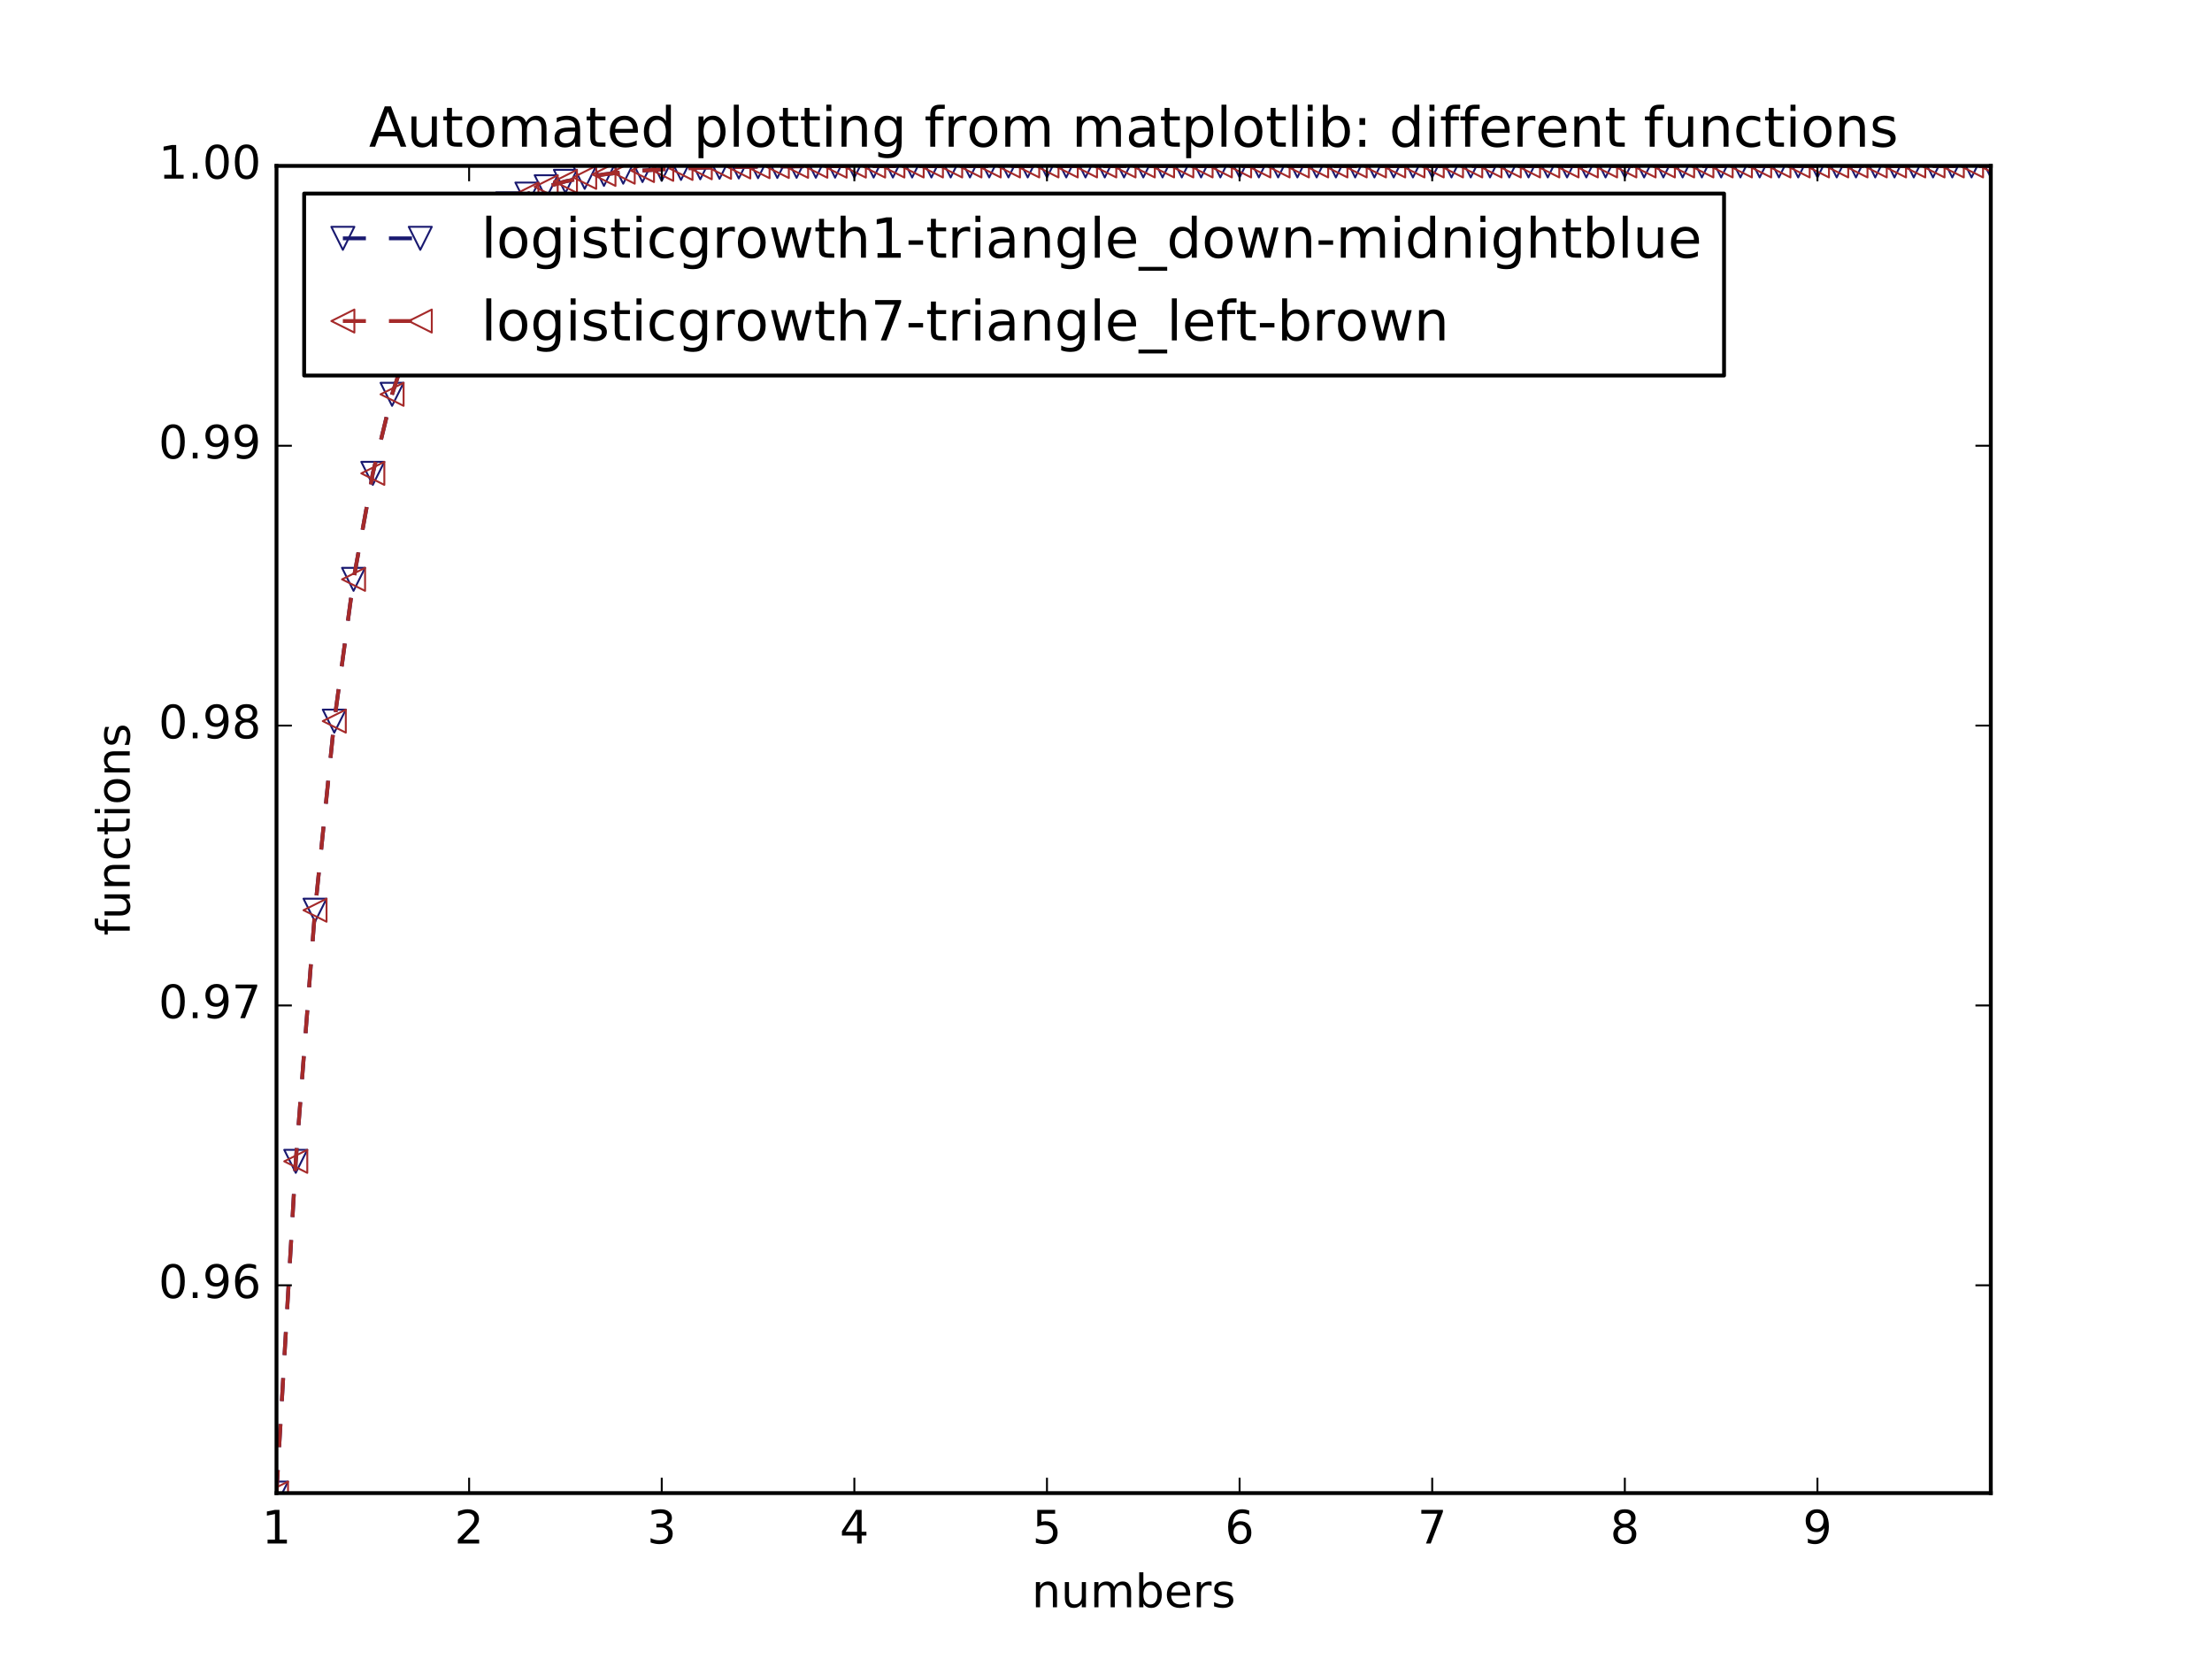 <?xml version="1.0" encoding="utf-8" standalone="no"?>
<!DOCTYPE svg PUBLIC "-//W3C//DTD SVG 1.1//EN"
  "http://www.w3.org/Graphics/SVG/1.1/DTD/svg11.dtd">
<!-- Created with matplotlib (http://matplotlib.org/) -->
<svg height="432pt" version="1.1" viewBox="0 0 576 432" width="576pt" xmlns="http://www.w3.org/2000/svg" xmlns:xlink="http://www.w3.org/1999/xlink">
 <defs>
  <style type="text/css">
*{stroke-linecap:butt;stroke-linejoin:round;stroke-miterlimit:100000;}
  </style>
 </defs>
 <g id="figure_1">
  <g id="patch_1">
   <path d="M 0 432 
L 576 432 
L 576 0 
L 0 0 
z
" style="fill:#ffffff;"/>
  </g>
  <g id="axes_1">
   <g id="patch_2">
    <path d="M 72 388.8 
L 518.4 388.8 
L 518.4 43.2 
L 72 43.2 
z
" style="fill:#ffffff;"/>
   </g>
   <g id="line2d_1">
    <path clip-path="url(#pf55591b6b4)" d="M 72 388.8 
L 77.016 302.413 
L 82.031 237.017 
L 87.047 187.78 
L 92.063 150.861 
L 97.079 123.264 
L 102.094 102.682 
L 107.11 87.359 
L 112.126 75.965 
L 117.142 67.501 
L 122.157 61.218 
L 127.173 56.557 
L 132.189 53.1 
L 137.204 50.537 
L 142.22 48.636 
L 147.236 47.228 
L 152.252 46.185 
L 157.267 45.411 
L 162.283 44.838 
L 167.299 44.414 
L 172.315 44.099 
L 177.33 43.866 
L 182.346 43.694 
L 187.362 43.566 
L 192.378 43.471 
L 197.393 43.401 
L 202.409 43.349 
L 207.425 43.31 
L 212.44 43.282 
L 217.456 43.26 
L 222.472 43.245 
L 227.488 43.233 
L 232.503 43.225 
L 237.519 43.218 
L 242.535 43.213 
L 247.551 43.21 
L 252.566 43.207 
L 257.582 43.205 
L 262.598 43.204 
L 267.613 43.203 
L 272.629 43.202 
L 277.645 43.202 
L 282.661 43.201 
L 287.676 43.201 
L 292.692 43.201 
L 297.708 43.2 
L 302.724 43.2 
L 307.739 43.2 
L 312.755 43.2 
L 317.771 43.2 
L 322.787 43.2 
L 327.802 43.2 
L 332.818 43.2 
L 337.834 43.2 
L 342.849 43.2 
L 347.865 43.2 
L 352.881 43.2 
L 357.897 43.2 
L 362.912 43.2 
L 367.928 43.2 
L 372.944 43.2 
L 377.96 43.2 
L 382.975 43.2 
L 387.991 43.2 
L 393.007 43.2 
L 398.022 43.2 
L 403.038 43.2 
L 408.054 43.2 
L 413.07 43.2 
L 418.085 43.2 
L 423.101 43.2 
L 428.117 43.2 
L 433.133 43.2 
L 438.148 43.2 
L 443.164 43.2 
L 448.18 43.2 
L 453.196 43.2 
L 458.211 43.2 
L 463.227 43.2 
L 468.243 43.2 
L 473.258 43.2 
L 478.274 43.2 
L 483.29 43.2 
L 488.306 43.2 
L 493.321 43.2 
L 498.337 43.2 
L 503.353 43.2 
L 508.369 43.2 
L 513.384 43.2 
L 518.4 43.2 
" style="fill:none;stroke:#191970;stroke-dasharray:6,6;stroke-dashoffset:0.0;"/>
    <defs>
     <path d="M -0 3 
L 3 -3 
L -3 -3 
z
" id="mffdffc27e6" style="stroke:#191970;stroke-linejoin:miter;stroke-width:0.5;"/>
    </defs>
    <g clip-path="url(#pf55591b6b4)">
     <use style="fill:none;stroke:#191970;stroke-linejoin:miter;stroke-width:0.5;" x="72.0" xlink:href="#mffdffc27e6" y="388.8"/>
     <use style="fill:none;stroke:#191970;stroke-linejoin:miter;stroke-width:0.5;" x="77.016" xlink:href="#mffdffc27e6" y="302.413"/>
     <use style="fill:none;stroke:#191970;stroke-linejoin:miter;stroke-width:0.5;" x="82.031" xlink:href="#mffdffc27e6" y="237.017"/>
     <use style="fill:none;stroke:#191970;stroke-linejoin:miter;stroke-width:0.5;" x="87.047" xlink:href="#mffdffc27e6" y="187.78"/>
     <use style="fill:none;stroke:#191970;stroke-linejoin:miter;stroke-width:0.5;" x="92.063" xlink:href="#mffdffc27e6" y="150.861"/>
     <use style="fill:none;stroke:#191970;stroke-linejoin:miter;stroke-width:0.5;" x="97.079" xlink:href="#mffdffc27e6" y="123.264"/>
     <use style="fill:none;stroke:#191970;stroke-linejoin:miter;stroke-width:0.5;" x="102.094" xlink:href="#mffdffc27e6" y="102.682"/>
     <use style="fill:none;stroke:#191970;stroke-linejoin:miter;stroke-width:0.5;" x="107.11" xlink:href="#mffdffc27e6" y="87.359"/>
     <use style="fill:none;stroke:#191970;stroke-linejoin:miter;stroke-width:0.5;" x="112.126" xlink:href="#mffdffc27e6" y="75.965"/>
     <use style="fill:none;stroke:#191970;stroke-linejoin:miter;stroke-width:0.5;" x="117.142" xlink:href="#mffdffc27e6" y="67.501"/>
     <use style="fill:none;stroke:#191970;stroke-linejoin:miter;stroke-width:0.5;" x="122.157" xlink:href="#mffdffc27e6" y="61.218"/>
     <use style="fill:none;stroke:#191970;stroke-linejoin:miter;stroke-width:0.5;" x="127.173" xlink:href="#mffdffc27e6" y="56.557"/>
     <use style="fill:none;stroke:#191970;stroke-linejoin:miter;stroke-width:0.5;" x="132.189" xlink:href="#mffdffc27e6" y="53.1"/>
     <use style="fill:none;stroke:#191970;stroke-linejoin:miter;stroke-width:0.5;" x="137.204" xlink:href="#mffdffc27e6" y="50.537"/>
     <use style="fill:none;stroke:#191970;stroke-linejoin:miter;stroke-width:0.5;" x="142.22" xlink:href="#mffdffc27e6" y="48.636"/>
     <use style="fill:none;stroke:#191970;stroke-linejoin:miter;stroke-width:0.5;" x="147.236" xlink:href="#mffdffc27e6" y="47.228"/>
     <use style="fill:none;stroke:#191970;stroke-linejoin:miter;stroke-width:0.5;" x="152.252" xlink:href="#mffdffc27e6" y="46.185"/>
     <use style="fill:none;stroke:#191970;stroke-linejoin:miter;stroke-width:0.5;" x="157.267" xlink:href="#mffdffc27e6" y="45.411"/>
     <use style="fill:none;stroke:#191970;stroke-linejoin:miter;stroke-width:0.5;" x="162.283" xlink:href="#mffdffc27e6" y="44.838"/>
     <use style="fill:none;stroke:#191970;stroke-linejoin:miter;stroke-width:0.5;" x="167.299" xlink:href="#mffdffc27e6" y="44.414"/>
     <use style="fill:none;stroke:#191970;stroke-linejoin:miter;stroke-width:0.5;" x="172.315" xlink:href="#mffdffc27e6" y="44.099"/>
     <use style="fill:none;stroke:#191970;stroke-linejoin:miter;stroke-width:0.5;" x="177.33" xlink:href="#mffdffc27e6" y="43.866"/>
     <use style="fill:none;stroke:#191970;stroke-linejoin:miter;stroke-width:0.5;" x="182.346" xlink:href="#mffdffc27e6" y="43.694"/>
     <use style="fill:none;stroke:#191970;stroke-linejoin:miter;stroke-width:0.5;" x="187.362" xlink:href="#mffdffc27e6" y="43.566"/>
     <use style="fill:none;stroke:#191970;stroke-linejoin:miter;stroke-width:0.5;" x="192.378" xlink:href="#mffdffc27e6" y="43.471"/>
     <use style="fill:none;stroke:#191970;stroke-linejoin:miter;stroke-width:0.5;" x="197.393" xlink:href="#mffdffc27e6" y="43.401"/>
     <use style="fill:none;stroke:#191970;stroke-linejoin:miter;stroke-width:0.5;" x="202.409" xlink:href="#mffdffc27e6" y="43.349"/>
     <use style="fill:none;stroke:#191970;stroke-linejoin:miter;stroke-width:0.5;" x="207.425" xlink:href="#mffdffc27e6" y="43.31"/>
     <use style="fill:none;stroke:#191970;stroke-linejoin:miter;stroke-width:0.5;" x="212.44" xlink:href="#mffdffc27e6" y="43.282"/>
     <use style="fill:none;stroke:#191970;stroke-linejoin:miter;stroke-width:0.5;" x="217.456" xlink:href="#mffdffc27e6" y="43.26"/>
     <use style="fill:none;stroke:#191970;stroke-linejoin:miter;stroke-width:0.5;" x="222.472" xlink:href="#mffdffc27e6" y="43.245"/>
     <use style="fill:none;stroke:#191970;stroke-linejoin:miter;stroke-width:0.5;" x="227.488" xlink:href="#mffdffc27e6" y="43.233"/>
     <use style="fill:none;stroke:#191970;stroke-linejoin:miter;stroke-width:0.5;" x="232.503" xlink:href="#mffdffc27e6" y="43.225"/>
     <use style="fill:none;stroke:#191970;stroke-linejoin:miter;stroke-width:0.5;" x="237.519" xlink:href="#mffdffc27e6" y="43.218"/>
     <use style="fill:none;stroke:#191970;stroke-linejoin:miter;stroke-width:0.5;" x="242.535" xlink:href="#mffdffc27e6" y="43.213"/>
     <use style="fill:none;stroke:#191970;stroke-linejoin:miter;stroke-width:0.5;" x="247.551" xlink:href="#mffdffc27e6" y="43.21"/>
     <use style="fill:none;stroke:#191970;stroke-linejoin:miter;stroke-width:0.5;" x="252.566" xlink:href="#mffdffc27e6" y="43.207"/>
     <use style="fill:none;stroke:#191970;stroke-linejoin:miter;stroke-width:0.5;" x="257.582" xlink:href="#mffdffc27e6" y="43.205"/>
     <use style="fill:none;stroke:#191970;stroke-linejoin:miter;stroke-width:0.5;" x="262.598" xlink:href="#mffdffc27e6" y="43.204"/>
     <use style="fill:none;stroke:#191970;stroke-linejoin:miter;stroke-width:0.5;" x="267.613" xlink:href="#mffdffc27e6" y="43.203"/>
     <use style="fill:none;stroke:#191970;stroke-linejoin:miter;stroke-width:0.5;" x="272.629" xlink:href="#mffdffc27e6" y="43.202"/>
     <use style="fill:none;stroke:#191970;stroke-linejoin:miter;stroke-width:0.5;" x="277.645" xlink:href="#mffdffc27e6" y="43.202"/>
     <use style="fill:none;stroke:#191970;stroke-linejoin:miter;stroke-width:0.5;" x="282.661" xlink:href="#mffdffc27e6" y="43.201"/>
     <use style="fill:none;stroke:#191970;stroke-linejoin:miter;stroke-width:0.5;" x="287.676" xlink:href="#mffdffc27e6" y="43.201"/>
     <use style="fill:none;stroke:#191970;stroke-linejoin:miter;stroke-width:0.5;" x="292.692" xlink:href="#mffdffc27e6" y="43.201"/>
     <use style="fill:none;stroke:#191970;stroke-linejoin:miter;stroke-width:0.5;" x="297.708" xlink:href="#mffdffc27e6" y="43.2"/>
     <use style="fill:none;stroke:#191970;stroke-linejoin:miter;stroke-width:0.5;" x="302.724" xlink:href="#mffdffc27e6" y="43.2"/>
     <use style="fill:none;stroke:#191970;stroke-linejoin:miter;stroke-width:0.5;" x="307.739" xlink:href="#mffdffc27e6" y="43.2"/>
     <use style="fill:none;stroke:#191970;stroke-linejoin:miter;stroke-width:0.5;" x="312.755" xlink:href="#mffdffc27e6" y="43.2"/>
     <use style="fill:none;stroke:#191970;stroke-linejoin:miter;stroke-width:0.5;" x="317.771" xlink:href="#mffdffc27e6" y="43.2"/>
     <use style="fill:none;stroke:#191970;stroke-linejoin:miter;stroke-width:0.5;" x="322.787" xlink:href="#mffdffc27e6" y="43.2"/>
     <use style="fill:none;stroke:#191970;stroke-linejoin:miter;stroke-width:0.5;" x="327.802" xlink:href="#mffdffc27e6" y="43.2"/>
     <use style="fill:none;stroke:#191970;stroke-linejoin:miter;stroke-width:0.5;" x="332.818" xlink:href="#mffdffc27e6" y="43.2"/>
     <use style="fill:none;stroke:#191970;stroke-linejoin:miter;stroke-width:0.5;" x="337.834" xlink:href="#mffdffc27e6" y="43.2"/>
     <use style="fill:none;stroke:#191970;stroke-linejoin:miter;stroke-width:0.5;" x="342.849" xlink:href="#mffdffc27e6" y="43.2"/>
     <use style="fill:none;stroke:#191970;stroke-linejoin:miter;stroke-width:0.5;" x="347.865" xlink:href="#mffdffc27e6" y="43.2"/>
     <use style="fill:none;stroke:#191970;stroke-linejoin:miter;stroke-width:0.5;" x="352.881" xlink:href="#mffdffc27e6" y="43.2"/>
     <use style="fill:none;stroke:#191970;stroke-linejoin:miter;stroke-width:0.5;" x="357.897" xlink:href="#mffdffc27e6" y="43.2"/>
     <use style="fill:none;stroke:#191970;stroke-linejoin:miter;stroke-width:0.5;" x="362.912" xlink:href="#mffdffc27e6" y="43.2"/>
     <use style="fill:none;stroke:#191970;stroke-linejoin:miter;stroke-width:0.5;" x="367.928" xlink:href="#mffdffc27e6" y="43.2"/>
     <use style="fill:none;stroke:#191970;stroke-linejoin:miter;stroke-width:0.5;" x="372.944" xlink:href="#mffdffc27e6" y="43.2"/>
     <use style="fill:none;stroke:#191970;stroke-linejoin:miter;stroke-width:0.5;" x="377.96" xlink:href="#mffdffc27e6" y="43.2"/>
     <use style="fill:none;stroke:#191970;stroke-linejoin:miter;stroke-width:0.5;" x="382.975" xlink:href="#mffdffc27e6" y="43.2"/>
     <use style="fill:none;stroke:#191970;stroke-linejoin:miter;stroke-width:0.5;" x="387.991" xlink:href="#mffdffc27e6" y="43.2"/>
     <use style="fill:none;stroke:#191970;stroke-linejoin:miter;stroke-width:0.5;" x="393.007" xlink:href="#mffdffc27e6" y="43.2"/>
     <use style="fill:none;stroke:#191970;stroke-linejoin:miter;stroke-width:0.5;" x="398.022" xlink:href="#mffdffc27e6" y="43.2"/>
     <use style="fill:none;stroke:#191970;stroke-linejoin:miter;stroke-width:0.5;" x="403.038" xlink:href="#mffdffc27e6" y="43.2"/>
     <use style="fill:none;stroke:#191970;stroke-linejoin:miter;stroke-width:0.5;" x="408.054" xlink:href="#mffdffc27e6" y="43.2"/>
     <use style="fill:none;stroke:#191970;stroke-linejoin:miter;stroke-width:0.5;" x="413.07" xlink:href="#mffdffc27e6" y="43.2"/>
     <use style="fill:none;stroke:#191970;stroke-linejoin:miter;stroke-width:0.5;" x="418.085" xlink:href="#mffdffc27e6" y="43.2"/>
     <use style="fill:none;stroke:#191970;stroke-linejoin:miter;stroke-width:0.5;" x="423.101" xlink:href="#mffdffc27e6" y="43.2"/>
     <use style="fill:none;stroke:#191970;stroke-linejoin:miter;stroke-width:0.5;" x="428.117" xlink:href="#mffdffc27e6" y="43.2"/>
     <use style="fill:none;stroke:#191970;stroke-linejoin:miter;stroke-width:0.5;" x="433.133" xlink:href="#mffdffc27e6" y="43.2"/>
     <use style="fill:none;stroke:#191970;stroke-linejoin:miter;stroke-width:0.5;" x="438.148" xlink:href="#mffdffc27e6" y="43.2"/>
     <use style="fill:none;stroke:#191970;stroke-linejoin:miter;stroke-width:0.5;" x="443.164" xlink:href="#mffdffc27e6" y="43.2"/>
     <use style="fill:none;stroke:#191970;stroke-linejoin:miter;stroke-width:0.5;" x="448.18" xlink:href="#mffdffc27e6" y="43.2"/>
     <use style="fill:none;stroke:#191970;stroke-linejoin:miter;stroke-width:0.5;" x="453.196" xlink:href="#mffdffc27e6" y="43.2"/>
     <use style="fill:none;stroke:#191970;stroke-linejoin:miter;stroke-width:0.5;" x="458.211" xlink:href="#mffdffc27e6" y="43.2"/>
     <use style="fill:none;stroke:#191970;stroke-linejoin:miter;stroke-width:0.5;" x="463.227" xlink:href="#mffdffc27e6" y="43.2"/>
     <use style="fill:none;stroke:#191970;stroke-linejoin:miter;stroke-width:0.5;" x="468.243" xlink:href="#mffdffc27e6" y="43.2"/>
     <use style="fill:none;stroke:#191970;stroke-linejoin:miter;stroke-width:0.5;" x="473.258" xlink:href="#mffdffc27e6" y="43.2"/>
     <use style="fill:none;stroke:#191970;stroke-linejoin:miter;stroke-width:0.5;" x="478.274" xlink:href="#mffdffc27e6" y="43.2"/>
     <use style="fill:none;stroke:#191970;stroke-linejoin:miter;stroke-width:0.5;" x="483.29" xlink:href="#mffdffc27e6" y="43.2"/>
     <use style="fill:none;stroke:#191970;stroke-linejoin:miter;stroke-width:0.5;" x="488.306" xlink:href="#mffdffc27e6" y="43.2"/>
     <use style="fill:none;stroke:#191970;stroke-linejoin:miter;stroke-width:0.5;" x="493.321" xlink:href="#mffdffc27e6" y="43.2"/>
     <use style="fill:none;stroke:#191970;stroke-linejoin:miter;stroke-width:0.5;" x="498.337" xlink:href="#mffdffc27e6" y="43.2"/>
     <use style="fill:none;stroke:#191970;stroke-linejoin:miter;stroke-width:0.5;" x="503.353" xlink:href="#mffdffc27e6" y="43.2"/>
     <use style="fill:none;stroke:#191970;stroke-linejoin:miter;stroke-width:0.5;" x="508.369" xlink:href="#mffdffc27e6" y="43.2"/>
     <use style="fill:none;stroke:#191970;stroke-linejoin:miter;stroke-width:0.5;" x="513.384" xlink:href="#mffdffc27e6" y="43.2"/>
     <use style="fill:none;stroke:#191970;stroke-linejoin:miter;stroke-width:0.5;" x="518.4" xlink:href="#mffdffc27e6" y="43.2"/>
    </g>
   </g>
   <g id="line2d_2">
    <path clip-path="url(#pf55591b6b4)" d="M 72 388.8 
L 77.016 302.413 
L 82.031 237.017 
L 87.047 187.78 
L 92.063 150.861 
L 97.079 123.264 
L 102.094 102.682 
L 107.11 87.359 
L 112.126 75.965 
L 117.142 67.501 
L 122.157 61.218 
L 127.173 56.557 
L 132.189 53.1 
L 137.204 50.537 
L 142.22 48.636 
L 147.236 47.228 
L 152.252 46.185 
L 157.267 45.411 
L 162.283 44.838 
L 167.299 44.414 
L 172.315 44.099 
L 177.33 43.866 
L 182.346 43.694 
L 187.362 43.566 
L 192.378 43.471 
L 197.393 43.401 
L 202.409 43.349 
L 207.425 43.31 
L 212.44 43.282 
L 217.456 43.26 
L 222.472 43.245 
L 227.488 43.233 
L 232.503 43.225 
L 237.519 43.218 
L 242.535 43.213 
L 247.551 43.21 
L 252.566 43.207 
L 257.582 43.205 
L 262.598 43.204 
L 267.613 43.203 
L 272.629 43.202 
L 277.645 43.202 
L 282.661 43.201 
L 287.676 43.201 
L 292.692 43.201 
L 297.708 43.2 
L 302.724 43.2 
L 307.739 43.2 
L 312.755 43.2 
L 317.771 43.2 
L 322.787 43.2 
L 327.802 43.2 
L 332.818 43.2 
L 337.834 43.2 
L 342.849 43.2 
L 347.865 43.2 
L 352.881 43.2 
L 357.897 43.2 
L 362.912 43.2 
L 367.928 43.2 
L 372.944 43.2 
L 377.96 43.2 
L 382.975 43.2 
L 387.991 43.2 
L 393.007 43.2 
L 398.022 43.2 
L 403.038 43.2 
L 408.054 43.2 
L 413.07 43.2 
L 418.085 43.2 
L 423.101 43.2 
L 428.117 43.2 
L 433.133 43.2 
L 438.148 43.2 
L 443.164 43.2 
L 448.18 43.2 
L 453.196 43.2 
L 458.211 43.2 
L 463.227 43.2 
L 468.243 43.2 
L 473.258 43.2 
L 478.274 43.2 
L 483.29 43.2 
L 488.306 43.2 
L 493.321 43.2 
L 498.337 43.2 
L 503.353 43.2 
L 508.369 43.2 
L 513.384 43.2 
L 518.4 43.2 
" style="fill:none;stroke:#a52a2a;stroke-dasharray:6,6;stroke-dashoffset:0.0;"/>
    <defs>
     <path d="M -3 -0 
L 3 3 
L 3 -3 
z
" id="m37bc15403b" style="stroke:#a52a2a;stroke-linejoin:miter;stroke-width:0.5;"/>
    </defs>
    <g clip-path="url(#pf55591b6b4)">
     <use style="fill:none;stroke:#a52a2a;stroke-linejoin:miter;stroke-width:0.5;" x="72.0" xlink:href="#m37bc15403b" y="388.8"/>
     <use style="fill:none;stroke:#a52a2a;stroke-linejoin:miter;stroke-width:0.5;" x="77.016" xlink:href="#m37bc15403b" y="302.413"/>
     <use style="fill:none;stroke:#a52a2a;stroke-linejoin:miter;stroke-width:0.5;" x="82.031" xlink:href="#m37bc15403b" y="237.017"/>
     <use style="fill:none;stroke:#a52a2a;stroke-linejoin:miter;stroke-width:0.5;" x="87.047" xlink:href="#m37bc15403b" y="187.78"/>
     <use style="fill:none;stroke:#a52a2a;stroke-linejoin:miter;stroke-width:0.5;" x="92.063" xlink:href="#m37bc15403b" y="150.861"/>
     <use style="fill:none;stroke:#a52a2a;stroke-linejoin:miter;stroke-width:0.5;" x="97.079" xlink:href="#m37bc15403b" y="123.264"/>
     <use style="fill:none;stroke:#a52a2a;stroke-linejoin:miter;stroke-width:0.5;" x="102.094" xlink:href="#m37bc15403b" y="102.682"/>
     <use style="fill:none;stroke:#a52a2a;stroke-linejoin:miter;stroke-width:0.5;" x="107.11" xlink:href="#m37bc15403b" y="87.359"/>
     <use style="fill:none;stroke:#a52a2a;stroke-linejoin:miter;stroke-width:0.5;" x="112.126" xlink:href="#m37bc15403b" y="75.965"/>
     <use style="fill:none;stroke:#a52a2a;stroke-linejoin:miter;stroke-width:0.5;" x="117.142" xlink:href="#m37bc15403b" y="67.501"/>
     <use style="fill:none;stroke:#a52a2a;stroke-linejoin:miter;stroke-width:0.5;" x="122.157" xlink:href="#m37bc15403b" y="61.218"/>
     <use style="fill:none;stroke:#a52a2a;stroke-linejoin:miter;stroke-width:0.5;" x="127.173" xlink:href="#m37bc15403b" y="56.557"/>
     <use style="fill:none;stroke:#a52a2a;stroke-linejoin:miter;stroke-width:0.5;" x="132.189" xlink:href="#m37bc15403b" y="53.1"/>
     <use style="fill:none;stroke:#a52a2a;stroke-linejoin:miter;stroke-width:0.5;" x="137.204" xlink:href="#m37bc15403b" y="50.537"/>
     <use style="fill:none;stroke:#a52a2a;stroke-linejoin:miter;stroke-width:0.5;" x="142.22" xlink:href="#m37bc15403b" y="48.636"/>
     <use style="fill:none;stroke:#a52a2a;stroke-linejoin:miter;stroke-width:0.5;" x="147.236" xlink:href="#m37bc15403b" y="47.228"/>
     <use style="fill:none;stroke:#a52a2a;stroke-linejoin:miter;stroke-width:0.5;" x="152.252" xlink:href="#m37bc15403b" y="46.185"/>
     <use style="fill:none;stroke:#a52a2a;stroke-linejoin:miter;stroke-width:0.5;" x="157.267" xlink:href="#m37bc15403b" y="45.411"/>
     <use style="fill:none;stroke:#a52a2a;stroke-linejoin:miter;stroke-width:0.5;" x="162.283" xlink:href="#m37bc15403b" y="44.838"/>
     <use style="fill:none;stroke:#a52a2a;stroke-linejoin:miter;stroke-width:0.5;" x="167.299" xlink:href="#m37bc15403b" y="44.414"/>
     <use style="fill:none;stroke:#a52a2a;stroke-linejoin:miter;stroke-width:0.5;" x="172.315" xlink:href="#m37bc15403b" y="44.099"/>
     <use style="fill:none;stroke:#a52a2a;stroke-linejoin:miter;stroke-width:0.5;" x="177.33" xlink:href="#m37bc15403b" y="43.866"/>
     <use style="fill:none;stroke:#a52a2a;stroke-linejoin:miter;stroke-width:0.5;" x="182.346" xlink:href="#m37bc15403b" y="43.694"/>
     <use style="fill:none;stroke:#a52a2a;stroke-linejoin:miter;stroke-width:0.5;" x="187.362" xlink:href="#m37bc15403b" y="43.566"/>
     <use style="fill:none;stroke:#a52a2a;stroke-linejoin:miter;stroke-width:0.5;" x="192.378" xlink:href="#m37bc15403b" y="43.471"/>
     <use style="fill:none;stroke:#a52a2a;stroke-linejoin:miter;stroke-width:0.5;" x="197.393" xlink:href="#m37bc15403b" y="43.401"/>
     <use style="fill:none;stroke:#a52a2a;stroke-linejoin:miter;stroke-width:0.5;" x="202.409" xlink:href="#m37bc15403b" y="43.349"/>
     <use style="fill:none;stroke:#a52a2a;stroke-linejoin:miter;stroke-width:0.5;" x="207.425" xlink:href="#m37bc15403b" y="43.31"/>
     <use style="fill:none;stroke:#a52a2a;stroke-linejoin:miter;stroke-width:0.5;" x="212.44" xlink:href="#m37bc15403b" y="43.282"/>
     <use style="fill:none;stroke:#a52a2a;stroke-linejoin:miter;stroke-width:0.5;" x="217.456" xlink:href="#m37bc15403b" y="43.26"/>
     <use style="fill:none;stroke:#a52a2a;stroke-linejoin:miter;stroke-width:0.5;" x="222.472" xlink:href="#m37bc15403b" y="43.245"/>
     <use style="fill:none;stroke:#a52a2a;stroke-linejoin:miter;stroke-width:0.5;" x="227.488" xlink:href="#m37bc15403b" y="43.233"/>
     <use style="fill:none;stroke:#a52a2a;stroke-linejoin:miter;stroke-width:0.5;" x="232.503" xlink:href="#m37bc15403b" y="43.225"/>
     <use style="fill:none;stroke:#a52a2a;stroke-linejoin:miter;stroke-width:0.5;" x="237.519" xlink:href="#m37bc15403b" y="43.218"/>
     <use style="fill:none;stroke:#a52a2a;stroke-linejoin:miter;stroke-width:0.5;" x="242.535" xlink:href="#m37bc15403b" y="43.213"/>
     <use style="fill:none;stroke:#a52a2a;stroke-linejoin:miter;stroke-width:0.5;" x="247.551" xlink:href="#m37bc15403b" y="43.21"/>
     <use style="fill:none;stroke:#a52a2a;stroke-linejoin:miter;stroke-width:0.5;" x="252.566" xlink:href="#m37bc15403b" y="43.207"/>
     <use style="fill:none;stroke:#a52a2a;stroke-linejoin:miter;stroke-width:0.5;" x="257.582" xlink:href="#m37bc15403b" y="43.205"/>
     <use style="fill:none;stroke:#a52a2a;stroke-linejoin:miter;stroke-width:0.5;" x="262.598" xlink:href="#m37bc15403b" y="43.204"/>
     <use style="fill:none;stroke:#a52a2a;stroke-linejoin:miter;stroke-width:0.5;" x="267.613" xlink:href="#m37bc15403b" y="43.203"/>
     <use style="fill:none;stroke:#a52a2a;stroke-linejoin:miter;stroke-width:0.5;" x="272.629" xlink:href="#m37bc15403b" y="43.202"/>
     <use style="fill:none;stroke:#a52a2a;stroke-linejoin:miter;stroke-width:0.5;" x="277.645" xlink:href="#m37bc15403b" y="43.202"/>
     <use style="fill:none;stroke:#a52a2a;stroke-linejoin:miter;stroke-width:0.5;" x="282.661" xlink:href="#m37bc15403b" y="43.201"/>
     <use style="fill:none;stroke:#a52a2a;stroke-linejoin:miter;stroke-width:0.5;" x="287.676" xlink:href="#m37bc15403b" y="43.201"/>
     <use style="fill:none;stroke:#a52a2a;stroke-linejoin:miter;stroke-width:0.5;" x="292.692" xlink:href="#m37bc15403b" y="43.201"/>
     <use style="fill:none;stroke:#a52a2a;stroke-linejoin:miter;stroke-width:0.5;" x="297.708" xlink:href="#m37bc15403b" y="43.2"/>
     <use style="fill:none;stroke:#a52a2a;stroke-linejoin:miter;stroke-width:0.5;" x="302.724" xlink:href="#m37bc15403b" y="43.2"/>
     <use style="fill:none;stroke:#a52a2a;stroke-linejoin:miter;stroke-width:0.5;" x="307.739" xlink:href="#m37bc15403b" y="43.2"/>
     <use style="fill:none;stroke:#a52a2a;stroke-linejoin:miter;stroke-width:0.5;" x="312.755" xlink:href="#m37bc15403b" y="43.2"/>
     <use style="fill:none;stroke:#a52a2a;stroke-linejoin:miter;stroke-width:0.5;" x="317.771" xlink:href="#m37bc15403b" y="43.2"/>
     <use style="fill:none;stroke:#a52a2a;stroke-linejoin:miter;stroke-width:0.5;" x="322.787" xlink:href="#m37bc15403b" y="43.2"/>
     <use style="fill:none;stroke:#a52a2a;stroke-linejoin:miter;stroke-width:0.5;" x="327.802" xlink:href="#m37bc15403b" y="43.2"/>
     <use style="fill:none;stroke:#a52a2a;stroke-linejoin:miter;stroke-width:0.5;" x="332.818" xlink:href="#m37bc15403b" y="43.2"/>
     <use style="fill:none;stroke:#a52a2a;stroke-linejoin:miter;stroke-width:0.5;" x="337.834" xlink:href="#m37bc15403b" y="43.2"/>
     <use style="fill:none;stroke:#a52a2a;stroke-linejoin:miter;stroke-width:0.5;" x="342.849" xlink:href="#m37bc15403b" y="43.2"/>
     <use style="fill:none;stroke:#a52a2a;stroke-linejoin:miter;stroke-width:0.5;" x="347.865" xlink:href="#m37bc15403b" y="43.2"/>
     <use style="fill:none;stroke:#a52a2a;stroke-linejoin:miter;stroke-width:0.5;" x="352.881" xlink:href="#m37bc15403b" y="43.2"/>
     <use style="fill:none;stroke:#a52a2a;stroke-linejoin:miter;stroke-width:0.5;" x="357.897" xlink:href="#m37bc15403b" y="43.2"/>
     <use style="fill:none;stroke:#a52a2a;stroke-linejoin:miter;stroke-width:0.5;" x="362.912" xlink:href="#m37bc15403b" y="43.2"/>
     <use style="fill:none;stroke:#a52a2a;stroke-linejoin:miter;stroke-width:0.5;" x="367.928" xlink:href="#m37bc15403b" y="43.2"/>
     <use style="fill:none;stroke:#a52a2a;stroke-linejoin:miter;stroke-width:0.5;" x="372.944" xlink:href="#m37bc15403b" y="43.2"/>
     <use style="fill:none;stroke:#a52a2a;stroke-linejoin:miter;stroke-width:0.5;" x="377.96" xlink:href="#m37bc15403b" y="43.2"/>
     <use style="fill:none;stroke:#a52a2a;stroke-linejoin:miter;stroke-width:0.5;" x="382.975" xlink:href="#m37bc15403b" y="43.2"/>
     <use style="fill:none;stroke:#a52a2a;stroke-linejoin:miter;stroke-width:0.5;" x="387.991" xlink:href="#m37bc15403b" y="43.2"/>
     <use style="fill:none;stroke:#a52a2a;stroke-linejoin:miter;stroke-width:0.5;" x="393.007" xlink:href="#m37bc15403b" y="43.2"/>
     <use style="fill:none;stroke:#a52a2a;stroke-linejoin:miter;stroke-width:0.5;" x="398.022" xlink:href="#m37bc15403b" y="43.2"/>
     <use style="fill:none;stroke:#a52a2a;stroke-linejoin:miter;stroke-width:0.5;" x="403.038" xlink:href="#m37bc15403b" y="43.2"/>
     <use style="fill:none;stroke:#a52a2a;stroke-linejoin:miter;stroke-width:0.5;" x="408.054" xlink:href="#m37bc15403b" y="43.2"/>
     <use style="fill:none;stroke:#a52a2a;stroke-linejoin:miter;stroke-width:0.5;" x="413.07" xlink:href="#m37bc15403b" y="43.2"/>
     <use style="fill:none;stroke:#a52a2a;stroke-linejoin:miter;stroke-width:0.5;" x="418.085" xlink:href="#m37bc15403b" y="43.2"/>
     <use style="fill:none;stroke:#a52a2a;stroke-linejoin:miter;stroke-width:0.5;" x="423.101" xlink:href="#m37bc15403b" y="43.2"/>
     <use style="fill:none;stroke:#a52a2a;stroke-linejoin:miter;stroke-width:0.5;" x="428.117" xlink:href="#m37bc15403b" y="43.2"/>
     <use style="fill:none;stroke:#a52a2a;stroke-linejoin:miter;stroke-width:0.5;" x="433.133" xlink:href="#m37bc15403b" y="43.2"/>
     <use style="fill:none;stroke:#a52a2a;stroke-linejoin:miter;stroke-width:0.5;" x="438.148" xlink:href="#m37bc15403b" y="43.2"/>
     <use style="fill:none;stroke:#a52a2a;stroke-linejoin:miter;stroke-width:0.5;" x="443.164" xlink:href="#m37bc15403b" y="43.2"/>
     <use style="fill:none;stroke:#a52a2a;stroke-linejoin:miter;stroke-width:0.5;" x="448.18" xlink:href="#m37bc15403b" y="43.2"/>
     <use style="fill:none;stroke:#a52a2a;stroke-linejoin:miter;stroke-width:0.5;" x="453.196" xlink:href="#m37bc15403b" y="43.2"/>
     <use style="fill:none;stroke:#a52a2a;stroke-linejoin:miter;stroke-width:0.5;" x="458.211" xlink:href="#m37bc15403b" y="43.2"/>
     <use style="fill:none;stroke:#a52a2a;stroke-linejoin:miter;stroke-width:0.5;" x="463.227" xlink:href="#m37bc15403b" y="43.2"/>
     <use style="fill:none;stroke:#a52a2a;stroke-linejoin:miter;stroke-width:0.5;" x="468.243" xlink:href="#m37bc15403b" y="43.2"/>
     <use style="fill:none;stroke:#a52a2a;stroke-linejoin:miter;stroke-width:0.5;" x="473.258" xlink:href="#m37bc15403b" y="43.2"/>
     <use style="fill:none;stroke:#a52a2a;stroke-linejoin:miter;stroke-width:0.5;" x="478.274" xlink:href="#m37bc15403b" y="43.2"/>
     <use style="fill:none;stroke:#a52a2a;stroke-linejoin:miter;stroke-width:0.5;" x="483.29" xlink:href="#m37bc15403b" y="43.2"/>
     <use style="fill:none;stroke:#a52a2a;stroke-linejoin:miter;stroke-width:0.5;" x="488.306" xlink:href="#m37bc15403b" y="43.2"/>
     <use style="fill:none;stroke:#a52a2a;stroke-linejoin:miter;stroke-width:0.5;" x="493.321" xlink:href="#m37bc15403b" y="43.2"/>
     <use style="fill:none;stroke:#a52a2a;stroke-linejoin:miter;stroke-width:0.5;" x="498.337" xlink:href="#m37bc15403b" y="43.2"/>
     <use style="fill:none;stroke:#a52a2a;stroke-linejoin:miter;stroke-width:0.5;" x="503.353" xlink:href="#m37bc15403b" y="43.2"/>
     <use style="fill:none;stroke:#a52a2a;stroke-linejoin:miter;stroke-width:0.5;" x="508.369" xlink:href="#m37bc15403b" y="43.2"/>
     <use style="fill:none;stroke:#a52a2a;stroke-linejoin:miter;stroke-width:0.5;" x="513.384" xlink:href="#m37bc15403b" y="43.2"/>
     <use style="fill:none;stroke:#a52a2a;stroke-linejoin:miter;stroke-width:0.5;" x="518.4" xlink:href="#m37bc15403b" y="43.2"/>
    </g>
   </g>
   <g id="patch_3">
    <path d="M 72 43.2 
L 518.4 43.2 
" style="fill:none;stroke:#000000;stroke-linecap:square;stroke-linejoin:miter;"/>
   </g>
   <g id="patch_4">
    <path d="M 518.4 388.8 
L 518.4 43.2 
" style="fill:none;stroke:#000000;stroke-linecap:square;stroke-linejoin:miter;"/>
   </g>
   <g id="patch_5">
    <path d="M 72 388.8 
L 518.4 388.8 
" style="fill:none;stroke:#000000;stroke-linecap:square;stroke-linejoin:miter;"/>
   </g>
   <g id="patch_6">
    <path d="M 72 388.8 
L 72 43.2 
" style="fill:none;stroke:#000000;stroke-linecap:square;stroke-linejoin:miter;"/>
   </g>
   <g id="matplotlib.axis_1">
    <g id="xtick_1">
     <g id="line2d_3">
      <defs>
       <path d="M 0 0 
L 0 -4 
" id="m22ddb66f6f" style="stroke:#000000;stroke-width:0.5;"/>
      </defs>
      <g>
       <use style="stroke:#000000;stroke-width:0.5;" x="72.0" xlink:href="#m22ddb66f6f" y="388.8"/>
      </g>
     </g>
     <g id="line2d_4">
      <defs>
       <path d="M 0 0 
L 0 4 
" id="m473fef4e18" style="stroke:#000000;stroke-width:0.5;"/>
      </defs>
      <g>
       <use style="stroke:#000000;stroke-width:0.5;" x="72.0" xlink:href="#m473fef4e18" y="43.2"/>
      </g>
     </g>
     <g id="text_1">
      <!-- 1 -->
      <defs>
       <path d="M 12.406 8.297 
L 28.516 8.297 
L 28.516 63.922 
L 10.984 60.406 
L 10.984 69.391 
L 28.422 72.906 
L 38.281 72.906 
L 38.281 8.297 
L 54.391 8.297 
L 54.391 0 
L 12.406 0 
z
" id="BitstreamVeraSans-Roman-31"/>
      </defs>
      <g transform="translate(68.183 401.918)scale(0.12 -0.12)">
       <use xlink:href="#BitstreamVeraSans-Roman-31"/>
      </g>
     </g>
    </g>
    <g id="xtick_2">
     <g id="line2d_5">
      <g>
       <use style="stroke:#000000;stroke-width:0.5;" x="122.157" xlink:href="#m22ddb66f6f" y="388.8"/>
      </g>
     </g>
     <g id="line2d_6">
      <g>
       <use style="stroke:#000000;stroke-width:0.5;" x="122.157" xlink:href="#m473fef4e18" y="43.2"/>
      </g>
     </g>
     <g id="text_2">
      <!-- 2 -->
      <defs>
       <path d="M 19.188 8.297 
L 53.609 8.297 
L 53.609 0 
L 7.328 0 
L 7.328 8.297 
Q 12.938 14.109 22.625 23.891 
Q 32.328 33.688 34.812 36.531 
Q 39.547 41.844 41.422 45.531 
Q 43.312 49.219 43.312 52.781 
Q 43.312 58.594 39.234 62.25 
Q 35.156 65.922 28.609 65.922 
Q 23.969 65.922 18.812 64.312 
Q 13.672 62.703 7.812 59.422 
L 7.812 69.391 
Q 13.766 71.781 18.938 73 
Q 24.125 74.219 28.422 74.219 
Q 39.75 74.219 46.484 68.547 
Q 53.219 62.891 53.219 53.422 
Q 53.219 48.922 51.531 44.891 
Q 49.859 40.875 45.406 35.406 
Q 44.188 33.984 37.641 27.219 
Q 31.109 20.453 19.188 8.297 
" id="BitstreamVeraSans-Roman-32"/>
      </defs>
      <g transform="translate(118.34 401.918)scale(0.12 -0.12)">
       <use xlink:href="#BitstreamVeraSans-Roman-32"/>
      </g>
     </g>
    </g>
    <g id="xtick_3">
     <g id="line2d_7">
      <g>
       <use style="stroke:#000000;stroke-width:0.5;" x="172.315" xlink:href="#m22ddb66f6f" y="388.8"/>
      </g>
     </g>
     <g id="line2d_8">
      <g>
       <use style="stroke:#000000;stroke-width:0.5;" x="172.315" xlink:href="#m473fef4e18" y="43.2"/>
      </g>
     </g>
     <g id="text_3">
      <!-- 3 -->
      <defs>
       <path d="M 40.578 39.312 
Q 47.656 37.797 51.625 33 
Q 55.609 28.219 55.609 21.188 
Q 55.609 10.406 48.188 4.484 
Q 40.766 -1.422 27.094 -1.422 
Q 22.516 -1.422 17.656 -0.516 
Q 12.797 0.391 7.625 2.203 
L 7.625 11.719 
Q 11.719 9.328 16.594 8.109 
Q 21.484 6.891 26.812 6.891 
Q 36.078 6.891 40.938 10.547 
Q 45.797 14.203 45.797 21.188 
Q 45.797 27.641 41.281 31.266 
Q 36.766 34.906 28.719 34.906 
L 20.219 34.906 
L 20.219 43.016 
L 29.109 43.016 
Q 36.375 43.016 40.234 45.922 
Q 44.094 48.828 44.094 54.297 
Q 44.094 59.906 40.109 62.906 
Q 36.141 65.922 28.719 65.922 
Q 24.656 65.922 20.016 65.031 
Q 15.375 64.156 9.812 62.312 
L 9.812 71.094 
Q 15.438 72.656 20.344 73.438 
Q 25.25 74.219 29.594 74.219 
Q 40.828 74.219 47.359 69.109 
Q 53.906 64.016 53.906 55.328 
Q 53.906 49.266 50.438 45.094 
Q 46.969 40.922 40.578 39.312 
" id="BitstreamVeraSans-Roman-33"/>
      </defs>
      <g transform="translate(168.497 401.918)scale(0.12 -0.12)">
       <use xlink:href="#BitstreamVeraSans-Roman-33"/>
      </g>
     </g>
    </g>
    <g id="xtick_4">
     <g id="line2d_9">
      <g>
       <use style="stroke:#000000;stroke-width:0.5;" x="222.472" xlink:href="#m22ddb66f6f" y="388.8"/>
      </g>
     </g>
     <g id="line2d_10">
      <g>
       <use style="stroke:#000000;stroke-width:0.5;" x="222.472" xlink:href="#m473fef4e18" y="43.2"/>
      </g>
     </g>
     <g id="text_4">
      <!-- 4 -->
      <defs>
       <path d="M 37.797 64.312 
L 12.891 25.391 
L 37.797 25.391 
z
M 35.203 72.906 
L 47.609 72.906 
L 47.609 25.391 
L 58.016 25.391 
L 58.016 17.188 
L 47.609 17.188 
L 47.609 0 
L 37.797 0 
L 37.797 17.188 
L 4.891 17.188 
L 4.891 26.703 
z
" id="BitstreamVeraSans-Roman-34"/>
      </defs>
      <g transform="translate(218.654 401.918)scale(0.12 -0.12)">
       <use xlink:href="#BitstreamVeraSans-Roman-34"/>
      </g>
     </g>
    </g>
    <g id="xtick_5">
     <g id="line2d_11">
      <g>
       <use style="stroke:#000000;stroke-width:0.5;" x="272.629" xlink:href="#m22ddb66f6f" y="388.8"/>
      </g>
     </g>
     <g id="line2d_12">
      <g>
       <use style="stroke:#000000;stroke-width:0.5;" x="272.629" xlink:href="#m473fef4e18" y="43.2"/>
      </g>
     </g>
     <g id="text_5">
      <!-- 5 -->
      <defs>
       <path d="M 10.797 72.906 
L 49.516 72.906 
L 49.516 64.594 
L 19.828 64.594 
L 19.828 46.734 
Q 21.969 47.469 24.109 47.828 
Q 26.266 48.188 28.422 48.188 
Q 40.625 48.188 47.75 41.5 
Q 54.891 34.812 54.891 23.391 
Q 54.891 11.625 47.562 5.094 
Q 40.234 -1.422 26.906 -1.422 
Q 22.312 -1.422 17.547 -0.641 
Q 12.797 0.141 7.719 1.703 
L 7.719 11.625 
Q 12.109 9.234 16.797 8.062 
Q 21.484 6.891 26.703 6.891 
Q 35.156 6.891 40.078 11.328 
Q 45.016 15.766 45.016 23.391 
Q 45.016 31 40.078 35.438 
Q 35.156 39.891 26.703 39.891 
Q 22.75 39.891 18.812 39.016 
Q 14.891 38.141 10.797 36.281 
z
" id="BitstreamVeraSans-Roman-35"/>
      </defs>
      <g transform="translate(268.812 401.918)scale(0.12 -0.12)">
       <use xlink:href="#BitstreamVeraSans-Roman-35"/>
      </g>
     </g>
    </g>
    <g id="xtick_6">
     <g id="line2d_13">
      <g>
       <use style="stroke:#000000;stroke-width:0.5;" x="322.787" xlink:href="#m22ddb66f6f" y="388.8"/>
      </g>
     </g>
     <g id="line2d_14">
      <g>
       <use style="stroke:#000000;stroke-width:0.5;" x="322.787" xlink:href="#m473fef4e18" y="43.2"/>
      </g>
     </g>
     <g id="text_6">
      <!-- 6 -->
      <defs>
       <path d="M 33.016 40.375 
Q 26.375 40.375 22.484 35.828 
Q 18.609 31.297 18.609 23.391 
Q 18.609 15.531 22.484 10.953 
Q 26.375 6.391 33.016 6.391 
Q 39.656 6.391 43.531 10.953 
Q 47.406 15.531 47.406 23.391 
Q 47.406 31.297 43.531 35.828 
Q 39.656 40.375 33.016 40.375 
M 52.594 71.297 
L 52.594 62.312 
Q 48.875 64.062 45.094 64.984 
Q 41.312 65.922 37.594 65.922 
Q 27.828 65.922 22.672 59.328 
Q 17.531 52.734 16.797 39.406 
Q 19.672 43.656 24.016 45.922 
Q 28.375 48.188 33.594 48.188 
Q 44.578 48.188 50.953 41.516 
Q 57.328 34.859 57.328 23.391 
Q 57.328 12.156 50.688 5.359 
Q 44.047 -1.422 33.016 -1.422 
Q 20.359 -1.422 13.672 8.266 
Q 6.984 17.969 6.984 36.375 
Q 6.984 53.656 15.188 63.938 
Q 23.391 74.219 37.203 74.219 
Q 40.922 74.219 44.703 73.484 
Q 48.484 72.75 52.594 71.297 
" id="BitstreamVeraSans-Roman-36"/>
      </defs>
      <g transform="translate(318.969 401.918)scale(0.12 -0.12)">
       <use xlink:href="#BitstreamVeraSans-Roman-36"/>
      </g>
     </g>
    </g>
    <g id="xtick_7">
     <g id="line2d_15">
      <g>
       <use style="stroke:#000000;stroke-width:0.5;" x="372.944" xlink:href="#m22ddb66f6f" y="388.8"/>
      </g>
     </g>
     <g id="line2d_16">
      <g>
       <use style="stroke:#000000;stroke-width:0.5;" x="372.944" xlink:href="#m473fef4e18" y="43.2"/>
      </g>
     </g>
     <g id="text_7">
      <!-- 7 -->
      <defs>
       <path d="M 8.203 72.906 
L 55.078 72.906 
L 55.078 68.703 
L 28.609 0 
L 18.312 0 
L 43.219 64.594 
L 8.203 64.594 
z
" id="BitstreamVeraSans-Roman-37"/>
      </defs>
      <g transform="translate(369.126 401.918)scale(0.12 -0.12)">
       <use xlink:href="#BitstreamVeraSans-Roman-37"/>
      </g>
     </g>
    </g>
    <g id="xtick_8">
     <g id="line2d_17">
      <g>
       <use style="stroke:#000000;stroke-width:0.5;" x="423.101" xlink:href="#m22ddb66f6f" y="388.8"/>
      </g>
     </g>
     <g id="line2d_18">
      <g>
       <use style="stroke:#000000;stroke-width:0.5;" x="423.101" xlink:href="#m473fef4e18" y="43.2"/>
      </g>
     </g>
     <g id="text_8">
      <!-- 8 -->
      <defs>
       <path d="M 31.781 34.625 
Q 24.75 34.625 20.719 30.859 
Q 16.703 27.094 16.703 20.516 
Q 16.703 13.922 20.719 10.156 
Q 24.75 6.391 31.781 6.391 
Q 38.812 6.391 42.859 10.172 
Q 46.922 13.969 46.922 20.516 
Q 46.922 27.094 42.891 30.859 
Q 38.875 34.625 31.781 34.625 
M 21.922 38.812 
Q 15.578 40.375 12.031 44.719 
Q 8.5 49.078 8.5 55.328 
Q 8.5 64.062 14.719 69.141 
Q 20.953 74.219 31.781 74.219 
Q 42.672 74.219 48.875 69.141 
Q 55.078 64.062 55.078 55.328 
Q 55.078 49.078 51.531 44.719 
Q 48 40.375 41.703 38.812 
Q 48.828 37.156 52.797 32.312 
Q 56.781 27.484 56.781 20.516 
Q 56.781 9.906 50.312 4.234 
Q 43.844 -1.422 31.781 -1.422 
Q 19.734 -1.422 13.25 4.234 
Q 6.781 9.906 6.781 20.516 
Q 6.781 27.484 10.781 32.312 
Q 14.797 37.156 21.922 38.812 
M 18.312 54.391 
Q 18.312 48.734 21.844 45.562 
Q 25.391 42.391 31.781 42.391 
Q 38.141 42.391 41.719 45.562 
Q 45.312 48.734 45.312 54.391 
Q 45.312 60.062 41.719 63.234 
Q 38.141 66.406 31.781 66.406 
Q 25.391 66.406 21.844 63.234 
Q 18.312 60.062 18.312 54.391 
" id="BitstreamVeraSans-Roman-38"/>
      </defs>
      <g transform="translate(419.284 401.918)scale(0.12 -0.12)">
       <use xlink:href="#BitstreamVeraSans-Roman-38"/>
      </g>
     </g>
    </g>
    <g id="xtick_9">
     <g id="line2d_19">
      <g>
       <use style="stroke:#000000;stroke-width:0.5;" x="473.258" xlink:href="#m22ddb66f6f" y="388.8"/>
      </g>
     </g>
     <g id="line2d_20">
      <g>
       <use style="stroke:#000000;stroke-width:0.5;" x="473.258" xlink:href="#m473fef4e18" y="43.2"/>
      </g>
     </g>
     <g id="text_9">
      <!-- 9 -->
      <defs>
       <path d="M 10.984 1.516 
L 10.984 10.5 
Q 14.703 8.734 18.5 7.812 
Q 22.312 6.891 25.984 6.891 
Q 35.75 6.891 40.891 13.453 
Q 46.047 20.016 46.781 33.406 
Q 43.953 29.203 39.594 26.953 
Q 35.25 24.703 29.984 24.703 
Q 19.047 24.703 12.672 31.312 
Q 6.297 37.938 6.297 49.422 
Q 6.297 60.641 12.938 67.422 
Q 19.578 74.219 30.609 74.219 
Q 43.266 74.219 49.922 64.516 
Q 56.594 54.828 56.594 36.375 
Q 56.594 19.141 48.406 8.859 
Q 40.234 -1.422 26.422 -1.422 
Q 22.703 -1.422 18.891 -0.688 
Q 15.094 0.047 10.984 1.516 
M 30.609 32.422 
Q 37.25 32.422 41.125 36.953 
Q 45.016 41.5 45.016 49.422 
Q 45.016 57.281 41.125 61.844 
Q 37.25 66.406 30.609 66.406 
Q 23.969 66.406 20.094 61.844 
Q 16.219 57.281 16.219 49.422 
Q 16.219 41.5 20.094 36.953 
Q 23.969 32.422 30.609 32.422 
" id="BitstreamVeraSans-Roman-39"/>
      </defs>
      <g transform="translate(469.441 401.918)scale(0.12 -0.12)">
       <use xlink:href="#BitstreamVeraSans-Roman-39"/>
      </g>
     </g>
    </g>
    <g id="text_10">
     <!-- numbers -->
     <defs>
      <path d="M 54.891 33.016 
L 54.891 0 
L 45.906 0 
L 45.906 32.719 
Q 45.906 40.484 42.875 44.328 
Q 39.844 48.188 33.797 48.188 
Q 26.516 48.188 22.312 43.547 
Q 18.109 38.922 18.109 30.906 
L 18.109 0 
L 9.078 0 
L 9.078 54.688 
L 18.109 54.688 
L 18.109 46.188 
Q 21.344 51.125 25.703 53.562 
Q 30.078 56 35.797 56 
Q 45.219 56 50.047 50.172 
Q 54.891 44.344 54.891 33.016 
" id="BitstreamVeraSans-Roman-6e"/>
      <path d="M 52 44.188 
Q 55.375 50.25 60.062 53.125 
Q 64.75 56 71.094 56 
Q 79.641 56 84.281 50.016 
Q 88.922 44.047 88.922 33.016 
L 88.922 0 
L 79.891 0 
L 79.891 32.719 
Q 79.891 40.578 77.094 44.375 
Q 74.312 48.188 68.609 48.188 
Q 61.625 48.188 57.562 43.547 
Q 53.516 38.922 53.516 30.906 
L 53.516 0 
L 44.484 0 
L 44.484 32.719 
Q 44.484 40.625 41.703 44.406 
Q 38.922 48.188 33.109 48.188 
Q 26.219 48.188 22.156 43.531 
Q 18.109 38.875 18.109 30.906 
L 18.109 0 
L 9.078 0 
L 9.078 54.688 
L 18.109 54.688 
L 18.109 46.188 
Q 21.188 51.219 25.484 53.609 
Q 29.781 56 35.688 56 
Q 41.656 56 45.828 52.969 
Q 50 49.953 52 44.188 
" id="BitstreamVeraSans-Roman-6d"/>
      <path d="M 56.203 29.594 
L 56.203 25.203 
L 14.891 25.203 
Q 15.484 15.922 20.484 11.062 
Q 25.484 6.203 34.422 6.203 
Q 39.594 6.203 44.453 7.469 
Q 49.312 8.734 54.109 11.281 
L 54.109 2.781 
Q 49.266 0.734 44.188 -0.344 
Q 39.109 -1.422 33.891 -1.422 
Q 20.797 -1.422 13.156 6.188 
Q 5.516 13.812 5.516 26.812 
Q 5.516 40.234 12.766 48.109 
Q 20.016 56 32.328 56 
Q 43.359 56 49.781 48.891 
Q 56.203 41.797 56.203 29.594 
M 47.219 32.234 
Q 47.125 39.594 43.094 43.984 
Q 39.062 48.391 32.422 48.391 
Q 24.906 48.391 20.391 44.141 
Q 15.875 39.891 15.188 32.172 
z
" id="BitstreamVeraSans-Roman-65"/>
      <path d="M 8.5 21.578 
L 8.5 54.688 
L 17.484 54.688 
L 17.484 21.922 
Q 17.484 14.156 20.5 10.266 
Q 23.531 6.391 29.594 6.391 
Q 36.859 6.391 41.078 11.031 
Q 45.312 15.672 45.312 23.688 
L 45.312 54.688 
L 54.297 54.688 
L 54.297 0 
L 45.312 0 
L 45.312 8.406 
Q 42.047 3.422 37.719 1 
Q 33.406 -1.422 27.688 -1.422 
Q 18.266 -1.422 13.375 4.438 
Q 8.5 10.297 8.5 21.578 
" id="BitstreamVeraSans-Roman-75"/>
      <path d="M 41.109 46.297 
Q 39.594 47.172 37.812 47.578 
Q 36.031 48 33.891 48 
Q 26.266 48 22.188 43.047 
Q 18.109 38.094 18.109 28.812 
L 18.109 0 
L 9.078 0 
L 9.078 54.688 
L 18.109 54.688 
L 18.109 46.188 
Q 20.953 51.172 25.484 53.578 
Q 30.031 56 36.531 56 
Q 37.453 56 38.578 55.875 
Q 39.703 55.766 41.062 55.516 
z
" id="BitstreamVeraSans-Roman-72"/>
      <path d="M 44.281 53.078 
L 44.281 44.578 
Q 40.484 46.531 36.375 47.5 
Q 32.281 48.484 27.875 48.484 
Q 21.188 48.484 17.844 46.438 
Q 14.5 44.391 14.5 40.281 
Q 14.5 37.156 16.891 35.375 
Q 19.281 33.594 26.516 31.984 
L 29.594 31.297 
Q 39.156 29.25 43.188 25.516 
Q 47.219 21.781 47.219 15.094 
Q 47.219 7.469 41.188 3.016 
Q 35.156 -1.422 24.609 -1.422 
Q 20.219 -1.422 15.453 -0.562 
Q 10.688 0.297 5.422 2 
L 5.422 11.281 
Q 10.406 8.688 15.234 7.391 
Q 20.062 6.109 24.812 6.109 
Q 31.156 6.109 34.562 8.281 
Q 37.984 10.453 37.984 14.406 
Q 37.984 18.062 35.516 20.016 
Q 33.062 21.969 24.703 23.781 
L 21.578 24.516 
Q 13.234 26.266 9.516 29.906 
Q 5.812 33.547 5.812 39.891 
Q 5.812 47.609 11.281 51.797 
Q 16.75 56 26.812 56 
Q 31.781 56 36.172 55.266 
Q 40.578 54.547 44.281 53.078 
" id="BitstreamVeraSans-Roman-73"/>
      <path d="M 48.688 27.297 
Q 48.688 37.203 44.609 42.844 
Q 40.531 48.484 33.406 48.484 
Q 26.266 48.484 22.188 42.844 
Q 18.109 37.203 18.109 27.297 
Q 18.109 17.391 22.188 11.75 
Q 26.266 6.109 33.406 6.109 
Q 40.531 6.109 44.609 11.75 
Q 48.688 17.391 48.688 27.297 
M 18.109 46.391 
Q 20.953 51.266 25.266 53.625 
Q 29.594 56 35.594 56 
Q 45.562 56 51.781 48.094 
Q 58.016 40.188 58.016 27.297 
Q 58.016 14.406 51.781 6.484 
Q 45.562 -1.422 35.594 -1.422 
Q 29.594 -1.422 25.266 0.953 
Q 20.953 3.328 18.109 8.203 
L 18.109 0 
L 9.078 0 
L 9.078 75.984 
L 18.109 75.984 
z
" id="BitstreamVeraSans-Roman-62"/>
     </defs>
     <g transform="translate(268.658 418.532)scale(0.12 -0.12)">
      <use xlink:href="#BitstreamVeraSans-Roman-6e"/>
      <use x="63.379" xlink:href="#BitstreamVeraSans-Roman-75"/>
      <use x="126.758" xlink:href="#BitstreamVeraSans-Roman-6d"/>
      <use x="224.17" xlink:href="#BitstreamVeraSans-Roman-62"/>
      <use x="287.646" xlink:href="#BitstreamVeraSans-Roman-65"/>
      <use x="349.17" xlink:href="#BitstreamVeraSans-Roman-72"/>
      <use x="390.283" xlink:href="#BitstreamVeraSans-Roman-73"/>
     </g>
    </g>
   </g>
   <g id="matplotlib.axis_2">
    <g id="ytick_1">
     <g id="line2d_21">
      <defs>
       <path d="M 0 0 
L 4 0 
" id="m30d8a07de3" style="stroke:#000000;stroke-width:0.5;"/>
      </defs>
      <g>
       <use style="stroke:#000000;stroke-width:0.5;" x="72.0" xlink:href="#m30d8a07de3" y="334.686"/>
      </g>
     </g>
     <g id="line2d_22">
      <defs>
       <path d="M 0 0 
L -4 0 
" id="m1ee3a575c0" style="stroke:#000000;stroke-width:0.5;"/>
      </defs>
      <g>
       <use style="stroke:#000000;stroke-width:0.5;" x="518.4" xlink:href="#m1ee3a575c0" y="334.686"/>
      </g>
     </g>
     <g id="text_11">
      <!-- 0.96 -->
      <defs>
       <path d="M 31.781 66.406 
Q 24.172 66.406 20.328 58.906 
Q 16.5 51.422 16.5 36.375 
Q 16.5 21.391 20.328 13.891 
Q 24.172 6.391 31.781 6.391 
Q 39.453 6.391 43.281 13.891 
Q 47.125 21.391 47.125 36.375 
Q 47.125 51.422 43.281 58.906 
Q 39.453 66.406 31.781 66.406 
M 31.781 74.219 
Q 44.047 74.219 50.516 64.516 
Q 56.984 54.828 56.984 36.375 
Q 56.984 17.969 50.516 8.266 
Q 44.047 -1.422 31.781 -1.422 
Q 19.531 -1.422 13.062 8.266 
Q 6.594 17.969 6.594 36.375 
Q 6.594 54.828 13.062 64.516 
Q 19.531 74.219 31.781 74.219 
" id="BitstreamVeraSans-Roman-30"/>
       <path d="M 10.688 12.406 
L 21 12.406 
L 21 0 
L 10.688 0 
z
" id="BitstreamVeraSans-Roman-2e"/>
      </defs>
      <g transform="translate(41.281 337.998)scale(0.12 -0.12)">
       <use xlink:href="#BitstreamVeraSans-Roman-30"/>
       <use x="63.623" xlink:href="#BitstreamVeraSans-Roman-2e"/>
       <use x="95.41" xlink:href="#BitstreamVeraSans-Roman-39"/>
       <use x="159.033" xlink:href="#BitstreamVeraSans-Roman-36"/>
      </g>
     </g>
    </g>
    <g id="ytick_2">
     <g id="line2d_23">
      <g>
       <use style="stroke:#000000;stroke-width:0.5;" x="72.0" xlink:href="#m30d8a07de3" y="261.815"/>
      </g>
     </g>
     <g id="line2d_24">
      <g>
       <use style="stroke:#000000;stroke-width:0.5;" x="518.4" xlink:href="#m1ee3a575c0" y="261.815"/>
      </g>
     </g>
     <g id="text_12">
      <!-- 0.97 -->
      <g transform="translate(41.281 265.126)scale(0.12 -0.12)">
       <use xlink:href="#BitstreamVeraSans-Roman-30"/>
       <use x="63.623" xlink:href="#BitstreamVeraSans-Roman-2e"/>
       <use x="95.41" xlink:href="#BitstreamVeraSans-Roman-39"/>
       <use x="159.033" xlink:href="#BitstreamVeraSans-Roman-37"/>
      </g>
     </g>
    </g>
    <g id="ytick_3">
     <g id="line2d_25">
      <g>
       <use style="stroke:#000000;stroke-width:0.5;" x="72.0" xlink:href="#m30d8a07de3" y="188.943"/>
      </g>
     </g>
     <g id="line2d_26">
      <g>
       <use style="stroke:#000000;stroke-width:0.5;" x="518.4" xlink:href="#m1ee3a575c0" y="188.943"/>
      </g>
     </g>
     <g id="text_13">
      <!-- 0.98 -->
      <g transform="translate(41.281 192.254)scale(0.12 -0.12)">
       <use xlink:href="#BitstreamVeraSans-Roman-30"/>
       <use x="63.623" xlink:href="#BitstreamVeraSans-Roman-2e"/>
       <use x="95.41" xlink:href="#BitstreamVeraSans-Roman-39"/>
       <use x="159.033" xlink:href="#BitstreamVeraSans-Roman-38"/>
      </g>
     </g>
    </g>
    <g id="ytick_4">
     <g id="line2d_27">
      <g>
       <use style="stroke:#000000;stroke-width:0.5;" x="72.0" xlink:href="#m30d8a07de3" y="116.072"/>
      </g>
     </g>
     <g id="line2d_28">
      <g>
       <use style="stroke:#000000;stroke-width:0.5;" x="518.4" xlink:href="#m1ee3a575c0" y="116.072"/>
      </g>
     </g>
     <g id="text_14">
      <!-- 0.99 -->
      <g transform="translate(41.281 119.383)scale(0.12 -0.12)">
       <use xlink:href="#BitstreamVeraSans-Roman-30"/>
       <use x="63.623" xlink:href="#BitstreamVeraSans-Roman-2e"/>
       <use x="95.41" xlink:href="#BitstreamVeraSans-Roman-39"/>
       <use x="159.033" xlink:href="#BitstreamVeraSans-Roman-39"/>
      </g>
     </g>
    </g>
    <g id="ytick_5">
     <g id="text_15">
      <!-- 1.00 -->
      <g transform="translate(41.281 46.511)scale(0.12 -0.12)">
       <use xlink:href="#BitstreamVeraSans-Roman-31"/>
       <use x="63.623" xlink:href="#BitstreamVeraSans-Roman-2e"/>
       <use x="95.41" xlink:href="#BitstreamVeraSans-Roman-30"/>
       <use x="159.033" xlink:href="#BitstreamVeraSans-Roman-30"/>
      </g>
     </g>
    </g>
    <g id="text_16">
     <!-- functions -->
     <defs>
      <path d="M 18.312 70.219 
L 18.312 54.688 
L 36.812 54.688 
L 36.812 47.703 
L 18.312 47.703 
L 18.312 18.016 
Q 18.312 11.328 20.141 9.422 
Q 21.969 7.516 27.594 7.516 
L 36.812 7.516 
L 36.812 0 
L 27.594 0 
Q 17.188 0 13.234 3.875 
Q 9.281 7.766 9.281 18.016 
L 9.281 47.703 
L 2.688 47.703 
L 2.688 54.688 
L 9.281 54.688 
L 9.281 70.219 
z
" id="BitstreamVeraSans-Roman-74"/>
      <path d="M 37.109 75.984 
L 37.109 68.5 
L 28.516 68.5 
Q 23.688 68.5 21.797 66.547 
Q 19.922 64.594 19.922 59.516 
L 19.922 54.688 
L 34.719 54.688 
L 34.719 47.703 
L 19.922 47.703 
L 19.922 0 
L 10.891 0 
L 10.891 47.703 
L 2.297 47.703 
L 2.297 54.688 
L 10.891 54.688 
L 10.891 58.5 
Q 10.891 67.625 15.141 71.797 
Q 19.391 75.984 28.609 75.984 
z
" id="BitstreamVeraSans-Roman-66"/>
      <path d="M 9.422 54.688 
L 18.406 54.688 
L 18.406 0 
L 9.422 0 
z
M 9.422 75.984 
L 18.406 75.984 
L 18.406 64.594 
L 9.422 64.594 
z
" id="BitstreamVeraSans-Roman-69"/>
      <path d="M 30.609 48.391 
Q 23.391 48.391 19.188 42.75 
Q 14.984 37.109 14.984 27.297 
Q 14.984 17.484 19.156 11.844 
Q 23.344 6.203 30.609 6.203 
Q 37.797 6.203 41.984 11.859 
Q 46.188 17.531 46.188 27.297 
Q 46.188 37.016 41.984 42.703 
Q 37.797 48.391 30.609 48.391 
M 30.609 56 
Q 42.328 56 49.016 48.375 
Q 55.719 40.766 55.719 27.297 
Q 55.719 13.875 49.016 6.219 
Q 42.328 -1.422 30.609 -1.422 
Q 18.844 -1.422 12.172 6.219 
Q 5.516 13.875 5.516 27.297 
Q 5.516 40.766 12.172 48.375 
Q 18.844 56 30.609 56 
" id="BitstreamVeraSans-Roman-6f"/>
      <path d="M 48.781 52.594 
L 48.781 44.188 
Q 44.969 46.297 41.141 47.344 
Q 37.312 48.391 33.406 48.391 
Q 24.656 48.391 19.812 42.844 
Q 14.984 37.312 14.984 27.297 
Q 14.984 17.281 19.812 11.734 
Q 24.656 6.203 33.406 6.203 
Q 37.312 6.203 41.141 7.25 
Q 44.969 8.297 48.781 10.406 
L 48.781 2.094 
Q 45.016 0.344 40.984 -0.531 
Q 36.969 -1.422 32.422 -1.422 
Q 20.062 -1.422 12.781 6.344 
Q 5.516 14.109 5.516 27.297 
Q 5.516 40.672 12.859 48.328 
Q 20.219 56 33.016 56 
Q 37.156 56 41.109 55.141 
Q 45.062 54.297 48.781 52.594 
" id="BitstreamVeraSans-Roman-63"/>
     </defs>
     <g transform="translate(33.786 243.635)rotate(-90.0)scale(0.12 -0.12)">
      <use xlink:href="#BitstreamVeraSans-Roman-66"/>
      <use x="35.205" xlink:href="#BitstreamVeraSans-Roman-75"/>
      <use x="98.584" xlink:href="#BitstreamVeraSans-Roman-6e"/>
      <use x="161.963" xlink:href="#BitstreamVeraSans-Roman-63"/>
      <use x="216.943" xlink:href="#BitstreamVeraSans-Roman-74"/>
      <use x="256.152" xlink:href="#BitstreamVeraSans-Roman-69"/>
      <use x="283.936" xlink:href="#BitstreamVeraSans-Roman-6f"/>
      <use x="345.117" xlink:href="#BitstreamVeraSans-Roman-6e"/>
      <use x="408.496" xlink:href="#BitstreamVeraSans-Roman-73"/>
     </g>
    </g>
   </g>
   <g id="text_17">
    <!-- Automated plotting from matplotlib: different functions -->
    <defs>
     <path id="BitstreamVeraSans-Roman-20"/>
     <path d="M 9.422 75.984 
L 18.406 75.984 
L 18.406 0 
L 9.422 0 
z
" id="BitstreamVeraSans-Roman-6c"/>
     <path d="M 11.719 12.406 
L 22.016 12.406 
L 22.016 0 
L 11.719 0 
z
M 11.719 51.703 
L 22.016 51.703 
L 22.016 39.312 
L 11.719 39.312 
z
" id="BitstreamVeraSans-Roman-3a"/>
     <path d="M 34.188 63.188 
L 20.797 26.906 
L 47.609 26.906 
z
M 28.609 72.906 
L 39.797 72.906 
L 67.578 0 
L 57.328 0 
L 50.688 18.703 
L 17.828 18.703 
L 11.188 0 
L 0.781 0 
z
" id="BitstreamVeraSans-Roman-41"/>
     <path d="M 45.406 46.391 
L 45.406 75.984 
L 54.391 75.984 
L 54.391 0 
L 45.406 0 
L 45.406 8.203 
Q 42.578 3.328 38.25 0.953 
Q 33.938 -1.422 27.875 -1.422 
Q 17.969 -1.422 11.734 6.484 
Q 5.516 14.406 5.516 27.297 
Q 5.516 40.188 11.734 48.094 
Q 17.969 56 27.875 56 
Q 33.938 56 38.25 53.625 
Q 42.578 51.266 45.406 46.391 
M 14.797 27.297 
Q 14.797 17.391 18.875 11.75 
Q 22.953 6.109 30.078 6.109 
Q 37.203 6.109 41.297 11.75 
Q 45.406 17.391 45.406 27.297 
Q 45.406 37.203 41.297 42.844 
Q 37.203 48.484 30.078 48.484 
Q 22.953 48.484 18.875 42.844 
Q 14.797 37.203 14.797 27.297 
" id="BitstreamVeraSans-Roman-64"/>
     <path d="M 45.406 27.984 
Q 45.406 37.75 41.375 43.109 
Q 37.359 48.484 30.078 48.484 
Q 22.859 48.484 18.828 43.109 
Q 14.797 37.75 14.797 27.984 
Q 14.797 18.266 18.828 12.891 
Q 22.859 7.516 30.078 7.516 
Q 37.359 7.516 41.375 12.891 
Q 45.406 18.266 45.406 27.984 
M 54.391 6.781 
Q 54.391 -7.172 48.188 -13.984 
Q 42 -20.797 29.203 -20.797 
Q 24.469 -20.797 20.266 -20.094 
Q 16.062 -19.391 12.109 -17.922 
L 12.109 -9.188 
Q 16.062 -11.328 19.922 -12.344 
Q 23.781 -13.375 27.781 -13.375 
Q 36.625 -13.375 41.016 -8.766 
Q 45.406 -4.156 45.406 5.172 
L 45.406 9.625 
Q 42.625 4.781 38.281 2.391 
Q 33.938 0 27.875 0 
Q 17.828 0 11.672 7.656 
Q 5.516 15.328 5.516 27.984 
Q 5.516 40.672 11.672 48.328 
Q 17.828 56 27.875 56 
Q 33.938 56 38.281 53.609 
Q 42.625 51.219 45.406 46.391 
L 45.406 54.688 
L 54.391 54.688 
z
" id="BitstreamVeraSans-Roman-67"/>
     <path d="M 34.281 27.484 
Q 23.391 27.484 19.188 25 
Q 14.984 22.516 14.984 16.5 
Q 14.984 11.719 18.141 8.906 
Q 21.297 6.109 26.703 6.109 
Q 34.188 6.109 38.703 11.406 
Q 43.219 16.703 43.219 25.484 
L 43.219 27.484 
z
M 52.203 31.203 
L 52.203 0 
L 43.219 0 
L 43.219 8.297 
Q 40.141 3.328 35.547 0.953 
Q 30.953 -1.422 24.312 -1.422 
Q 15.922 -1.422 10.953 3.297 
Q 6 8.016 6 15.922 
Q 6 25.141 12.172 29.828 
Q 18.359 34.516 30.609 34.516 
L 43.219 34.516 
L 43.219 35.406 
Q 43.219 41.609 39.141 45 
Q 35.062 48.391 27.688 48.391 
Q 23 48.391 18.547 47.266 
Q 14.109 46.141 10.016 43.891 
L 10.016 52.203 
Q 14.938 54.109 19.578 55.047 
Q 24.219 56 28.609 56 
Q 40.484 56 46.344 49.844 
Q 52.203 43.703 52.203 31.203 
" id="BitstreamVeraSans-Roman-61"/>
     <path d="M 18.109 8.203 
L 18.109 -20.797 
L 9.078 -20.797 
L 9.078 54.688 
L 18.109 54.688 
L 18.109 46.391 
Q 20.953 51.266 25.266 53.625 
Q 29.594 56 35.594 56 
Q 45.562 56 51.781 48.094 
Q 58.016 40.188 58.016 27.297 
Q 58.016 14.406 51.781 6.484 
Q 45.562 -1.422 35.594 -1.422 
Q 29.594 -1.422 25.266 0.953 
Q 20.953 3.328 18.109 8.203 
M 48.688 27.297 
Q 48.688 37.203 44.609 42.844 
Q 40.531 48.484 33.406 48.484 
Q 26.266 48.484 22.188 42.844 
Q 18.109 37.203 18.109 27.297 
Q 18.109 17.391 22.188 11.75 
Q 26.266 6.109 33.406 6.109 
Q 40.531 6.109 44.609 11.75 
Q 48.688 17.391 48.688 27.297 
" id="BitstreamVeraSans-Roman-70"/>
    </defs>
    <g transform="translate(96.076 38.2)scale(0.144 -0.144)">
     <use xlink:href="#BitstreamVeraSans-Roman-41"/>
     <use x="68.408" xlink:href="#BitstreamVeraSans-Roman-75"/>
     <use x="131.787" xlink:href="#BitstreamVeraSans-Roman-74"/>
     <use x="170.996" xlink:href="#BitstreamVeraSans-Roman-6f"/>
     <use x="232.178" xlink:href="#BitstreamVeraSans-Roman-6d"/>
     <use x="329.59" xlink:href="#BitstreamVeraSans-Roman-61"/>
     <use x="390.869" xlink:href="#BitstreamVeraSans-Roman-74"/>
     <use x="430.078" xlink:href="#BitstreamVeraSans-Roman-65"/>
     <use x="491.602" xlink:href="#BitstreamVeraSans-Roman-64"/>
     <use x="555.078" xlink:href="#BitstreamVeraSans-Roman-20"/>
     <use x="586.865" xlink:href="#BitstreamVeraSans-Roman-70"/>
     <use x="650.342" xlink:href="#BitstreamVeraSans-Roman-6c"/>
     <use x="678.125" xlink:href="#BitstreamVeraSans-Roman-6f"/>
     <use x="739.307" xlink:href="#BitstreamVeraSans-Roman-74"/>
     <use x="778.516" xlink:href="#BitstreamVeraSans-Roman-74"/>
     <use x="817.725" xlink:href="#BitstreamVeraSans-Roman-69"/>
     <use x="845.508" xlink:href="#BitstreamVeraSans-Roman-6e"/>
     <use x="908.887" xlink:href="#BitstreamVeraSans-Roman-67"/>
     <use x="972.363" xlink:href="#BitstreamVeraSans-Roman-20"/>
     <use x="1004.15" xlink:href="#BitstreamVeraSans-Roman-66"/>
     <use x="1039.355" xlink:href="#BitstreamVeraSans-Roman-72"/>
     <use x="1080.438" xlink:href="#BitstreamVeraSans-Roman-6f"/>
     <use x="1141.619" xlink:href="#BitstreamVeraSans-Roman-6d"/>
     <use x="1239.031" xlink:href="#BitstreamVeraSans-Roman-20"/>
     <use x="1270.818" xlink:href="#BitstreamVeraSans-Roman-6d"/>
     <use x="1368.23" xlink:href="#BitstreamVeraSans-Roman-61"/>
     <use x="1429.51" xlink:href="#BitstreamVeraSans-Roman-74"/>
     <use x="1468.719" xlink:href="#BitstreamVeraSans-Roman-70"/>
     <use x="1532.195" xlink:href="#BitstreamVeraSans-Roman-6c"/>
     <use x="1559.979" xlink:href="#BitstreamVeraSans-Roman-6f"/>
     <use x="1621.16" xlink:href="#BitstreamVeraSans-Roman-74"/>
     <use x="1660.369" xlink:href="#BitstreamVeraSans-Roman-6c"/>
     <use x="1688.152" xlink:href="#BitstreamVeraSans-Roman-69"/>
     <use x="1715.936" xlink:href="#BitstreamVeraSans-Roman-62"/>
     <use x="1779.412" xlink:href="#BitstreamVeraSans-Roman-3a"/>
     <use x="1813.104" xlink:href="#BitstreamVeraSans-Roman-20"/>
     <use x="1844.891" xlink:href="#BitstreamVeraSans-Roman-64"/>
     <use x="1908.367" xlink:href="#BitstreamVeraSans-Roman-69"/>
     <use x="1936.15" xlink:href="#BitstreamVeraSans-Roman-66"/>
     <use x="1971.355" xlink:href="#BitstreamVeraSans-Roman-66"/>
     <use x="2006.561" xlink:href="#BitstreamVeraSans-Roman-65"/>
     <use x="2068.084" xlink:href="#BitstreamVeraSans-Roman-72"/>
     <use x="2109.166" xlink:href="#BitstreamVeraSans-Roman-65"/>
     <use x="2170.689" xlink:href="#BitstreamVeraSans-Roman-6e"/>
     <use x="2234.068" xlink:href="#BitstreamVeraSans-Roman-74"/>
     <use x="2273.277" xlink:href="#BitstreamVeraSans-Roman-20"/>
     <use x="2305.064" xlink:href="#BitstreamVeraSans-Roman-66"/>
     <use x="2340.27" xlink:href="#BitstreamVeraSans-Roman-75"/>
     <use x="2403.648" xlink:href="#BitstreamVeraSans-Roman-6e"/>
     <use x="2467.027" xlink:href="#BitstreamVeraSans-Roman-63"/>
     <use x="2522.008" xlink:href="#BitstreamVeraSans-Roman-74"/>
     <use x="2561.217" xlink:href="#BitstreamVeraSans-Roman-69"/>
     <use x="2589.0" xlink:href="#BitstreamVeraSans-Roman-6f"/>
     <use x="2650.182" xlink:href="#BitstreamVeraSans-Roman-6e"/>
     <use x="2713.561" xlink:href="#BitstreamVeraSans-Roman-73"/>
    </g>
   </g>
   <g id="legend_1">
    <g id="patch_7">
     <path d="M 79.2 97.794 
L 448.938 97.794 
L 448.938 50.4 
L 79.2 50.4 
z
" style="fill:#ffffff;stroke:#000000;stroke-linejoin:miter;"/>
    </g>
    <g id="line2d_29">
     <path d="M 89.28 62.062 
L 109.44 62.062 
" style="fill:none;stroke:#191970;stroke-dasharray:6,6;stroke-dashoffset:0.0;"/>
    </g>
    <g id="line2d_30">
     <g>
      <use style="fill:none;stroke:#191970;stroke-linejoin:miter;stroke-width:0.5;" x="89.28" xlink:href="#mffdffc27e6" y="62.062"/>
      <use style="fill:none;stroke:#191970;stroke-linejoin:miter;stroke-width:0.5;" x="109.44" xlink:href="#mffdffc27e6" y="62.062"/>
     </g>
    </g>
    <g id="text_18">
     <!-- logisticgrowth1-triangle_down-midnightblue -->
     <defs>
      <path d="M 4.203 54.688 
L 13.188 54.688 
L 24.422 12.016 
L 35.594 54.688 
L 46.188 54.688 
L 57.422 12.016 
L 68.609 54.688 
L 77.594 54.688 
L 63.281 0 
L 52.688 0 
L 40.922 44.828 
L 29.109 0 
L 18.5 0 
z
" id="BitstreamVeraSans-Roman-77"/>
      <path d="M 54.891 33.016 
L 54.891 0 
L 45.906 0 
L 45.906 32.719 
Q 45.906 40.484 42.875 44.328 
Q 39.844 48.188 33.797 48.188 
Q 26.516 48.188 22.312 43.547 
Q 18.109 38.922 18.109 30.906 
L 18.109 0 
L 9.078 0 
L 9.078 75.984 
L 18.109 75.984 
L 18.109 46.188 
Q 21.344 51.125 25.703 53.562 
Q 30.078 56 35.797 56 
Q 45.219 56 50.047 50.172 
Q 54.891 44.344 54.891 33.016 
" id="BitstreamVeraSans-Roman-68"/>
      <path d="M 50.984 -16.609 
L 50.984 -23.578 
L -0.984 -23.578 
L -0.984 -16.609 
z
" id="BitstreamVeraSans-Roman-5f"/>
      <path d="M 4.891 31.391 
L 31.203 31.391 
L 31.203 23.391 
L 4.891 23.391 
z
" id="BitstreamVeraSans-Roman-2d"/>
     </defs>
     <g transform="translate(125.28 67.102)scale(0.144 -0.144)">
      <use xlink:href="#BitstreamVeraSans-Roman-6c"/>
      <use x="27.783" xlink:href="#BitstreamVeraSans-Roman-6f"/>
      <use x="88.965" xlink:href="#BitstreamVeraSans-Roman-67"/>
      <use x="152.441" xlink:href="#BitstreamVeraSans-Roman-69"/>
      <use x="180.225" xlink:href="#BitstreamVeraSans-Roman-73"/>
      <use x="232.324" xlink:href="#BitstreamVeraSans-Roman-74"/>
      <use x="271.533" xlink:href="#BitstreamVeraSans-Roman-69"/>
      <use x="299.316" xlink:href="#BitstreamVeraSans-Roman-63"/>
      <use x="354.297" xlink:href="#BitstreamVeraSans-Roman-67"/>
      <use x="417.773" xlink:href="#BitstreamVeraSans-Roman-72"/>
      <use x="458.855" xlink:href="#BitstreamVeraSans-Roman-6f"/>
      <use x="520.037" xlink:href="#BitstreamVeraSans-Roman-77"/>
      <use x="601.824" xlink:href="#BitstreamVeraSans-Roman-74"/>
      <use x="641.033" xlink:href="#BitstreamVeraSans-Roman-68"/>
      <use x="704.412" xlink:href="#BitstreamVeraSans-Roman-31"/>
      <use x="768.035" xlink:href="#BitstreamVeraSans-Roman-2d"/>
      <use x="804.119" xlink:href="#BitstreamVeraSans-Roman-74"/>
      <use x="843.328" xlink:href="#BitstreamVeraSans-Roman-72"/>
      <use x="884.441" xlink:href="#BitstreamVeraSans-Roman-69"/>
      <use x="912.225" xlink:href="#BitstreamVeraSans-Roman-61"/>
      <use x="973.504" xlink:href="#BitstreamVeraSans-Roman-6e"/>
      <use x="1036.883" xlink:href="#BitstreamVeraSans-Roman-67"/>
      <use x="1100.359" xlink:href="#BitstreamVeraSans-Roman-6c"/>
      <use x="1128.143" xlink:href="#BitstreamVeraSans-Roman-65"/>
      <use x="1189.666" xlink:href="#BitstreamVeraSans-Roman-5f"/>
      <use x="1239.666" xlink:href="#BitstreamVeraSans-Roman-64"/>
      <use x="1303.143" xlink:href="#BitstreamVeraSans-Roman-6f"/>
      <use x="1364.324" xlink:href="#BitstreamVeraSans-Roman-77"/>
      <use x="1446.111" xlink:href="#BitstreamVeraSans-Roman-6e"/>
      <use x="1509.49" xlink:href="#BitstreamVeraSans-Roman-2d"/>
      <use x="1545.574" xlink:href="#BitstreamVeraSans-Roman-6d"/>
      <use x="1642.986" xlink:href="#BitstreamVeraSans-Roman-69"/>
      <use x="1670.77" xlink:href="#BitstreamVeraSans-Roman-64"/>
      <use x="1734.246" xlink:href="#BitstreamVeraSans-Roman-6e"/>
      <use x="1797.625" xlink:href="#BitstreamVeraSans-Roman-69"/>
      <use x="1825.408" xlink:href="#BitstreamVeraSans-Roman-67"/>
      <use x="1888.885" xlink:href="#BitstreamVeraSans-Roman-68"/>
      <use x="1952.264" xlink:href="#BitstreamVeraSans-Roman-74"/>
      <use x="1991.473" xlink:href="#BitstreamVeraSans-Roman-62"/>
      <use x="2054.949" xlink:href="#BitstreamVeraSans-Roman-6c"/>
      <use x="2082.732" xlink:href="#BitstreamVeraSans-Roman-75"/>
      <use x="2146.111" xlink:href="#BitstreamVeraSans-Roman-65"/>
     </g>
    </g>
    <g id="line2d_31">
     <path d="M 89.28 83.599 
L 109.44 83.599 
" style="fill:none;stroke:#a52a2a;stroke-dasharray:6,6;stroke-dashoffset:0.0;"/>
    </g>
    <g id="line2d_32">
     <g>
      <use style="fill:none;stroke:#a52a2a;stroke-linejoin:miter;stroke-width:0.5;" x="89.28" xlink:href="#m37bc15403b" y="83.599"/>
      <use style="fill:none;stroke:#a52a2a;stroke-linejoin:miter;stroke-width:0.5;" x="109.44" xlink:href="#m37bc15403b" y="83.599"/>
     </g>
    </g>
    <g id="text_19">
     <!-- logisticgrowth7-triangle_left-brown -->
     <g transform="translate(125.28 88.639)scale(0.144 -0.144)">
      <use xlink:href="#BitstreamVeraSans-Roman-6c"/>
      <use x="27.783" xlink:href="#BitstreamVeraSans-Roman-6f"/>
      <use x="88.965" xlink:href="#BitstreamVeraSans-Roman-67"/>
      <use x="152.441" xlink:href="#BitstreamVeraSans-Roman-69"/>
      <use x="180.225" xlink:href="#BitstreamVeraSans-Roman-73"/>
      <use x="232.324" xlink:href="#BitstreamVeraSans-Roman-74"/>
      <use x="271.533" xlink:href="#BitstreamVeraSans-Roman-69"/>
      <use x="299.316" xlink:href="#BitstreamVeraSans-Roman-63"/>
      <use x="354.297" xlink:href="#BitstreamVeraSans-Roman-67"/>
      <use x="417.773" xlink:href="#BitstreamVeraSans-Roman-72"/>
      <use x="458.855" xlink:href="#BitstreamVeraSans-Roman-6f"/>
      <use x="520.037" xlink:href="#BitstreamVeraSans-Roman-77"/>
      <use x="601.824" xlink:href="#BitstreamVeraSans-Roman-74"/>
      <use x="641.033" xlink:href="#BitstreamVeraSans-Roman-68"/>
      <use x="704.412" xlink:href="#BitstreamVeraSans-Roman-37"/>
      <use x="768.035" xlink:href="#BitstreamVeraSans-Roman-2d"/>
      <use x="804.119" xlink:href="#BitstreamVeraSans-Roman-74"/>
      <use x="843.328" xlink:href="#BitstreamVeraSans-Roman-72"/>
      <use x="884.441" xlink:href="#BitstreamVeraSans-Roman-69"/>
      <use x="912.225" xlink:href="#BitstreamVeraSans-Roman-61"/>
      <use x="973.504" xlink:href="#BitstreamVeraSans-Roman-6e"/>
      <use x="1036.883" xlink:href="#BitstreamVeraSans-Roman-67"/>
      <use x="1100.359" xlink:href="#BitstreamVeraSans-Roman-6c"/>
      <use x="1128.143" xlink:href="#BitstreamVeraSans-Roman-65"/>
      <use x="1189.666" xlink:href="#BitstreamVeraSans-Roman-5f"/>
      <use x="1239.666" xlink:href="#BitstreamVeraSans-Roman-6c"/>
      <use x="1267.449" xlink:href="#BitstreamVeraSans-Roman-65"/>
      <use x="1328.973" xlink:href="#BitstreamVeraSans-Roman-66"/>
      <use x="1364.162" xlink:href="#BitstreamVeraSans-Roman-74"/>
      <use x="1403.371" xlink:href="#BitstreamVeraSans-Roman-2d"/>
      <use x="1439.455" xlink:href="#BitstreamVeraSans-Roman-62"/>
      <use x="1502.932" xlink:href="#BitstreamVeraSans-Roman-72"/>
      <use x="1544.014" xlink:href="#BitstreamVeraSans-Roman-6f"/>
      <use x="1605.195" xlink:href="#BitstreamVeraSans-Roman-77"/>
      <use x="1686.982" xlink:href="#BitstreamVeraSans-Roman-6e"/>
     </g>
    </g>
   </g>
  </g>
 </g>
 <defs>
  <clipPath id="pf55591b6b4">
   <rect height="345.6" width="446.4" x="72.0" y="43.2"/>
  </clipPath>
 </defs>
</svg>
